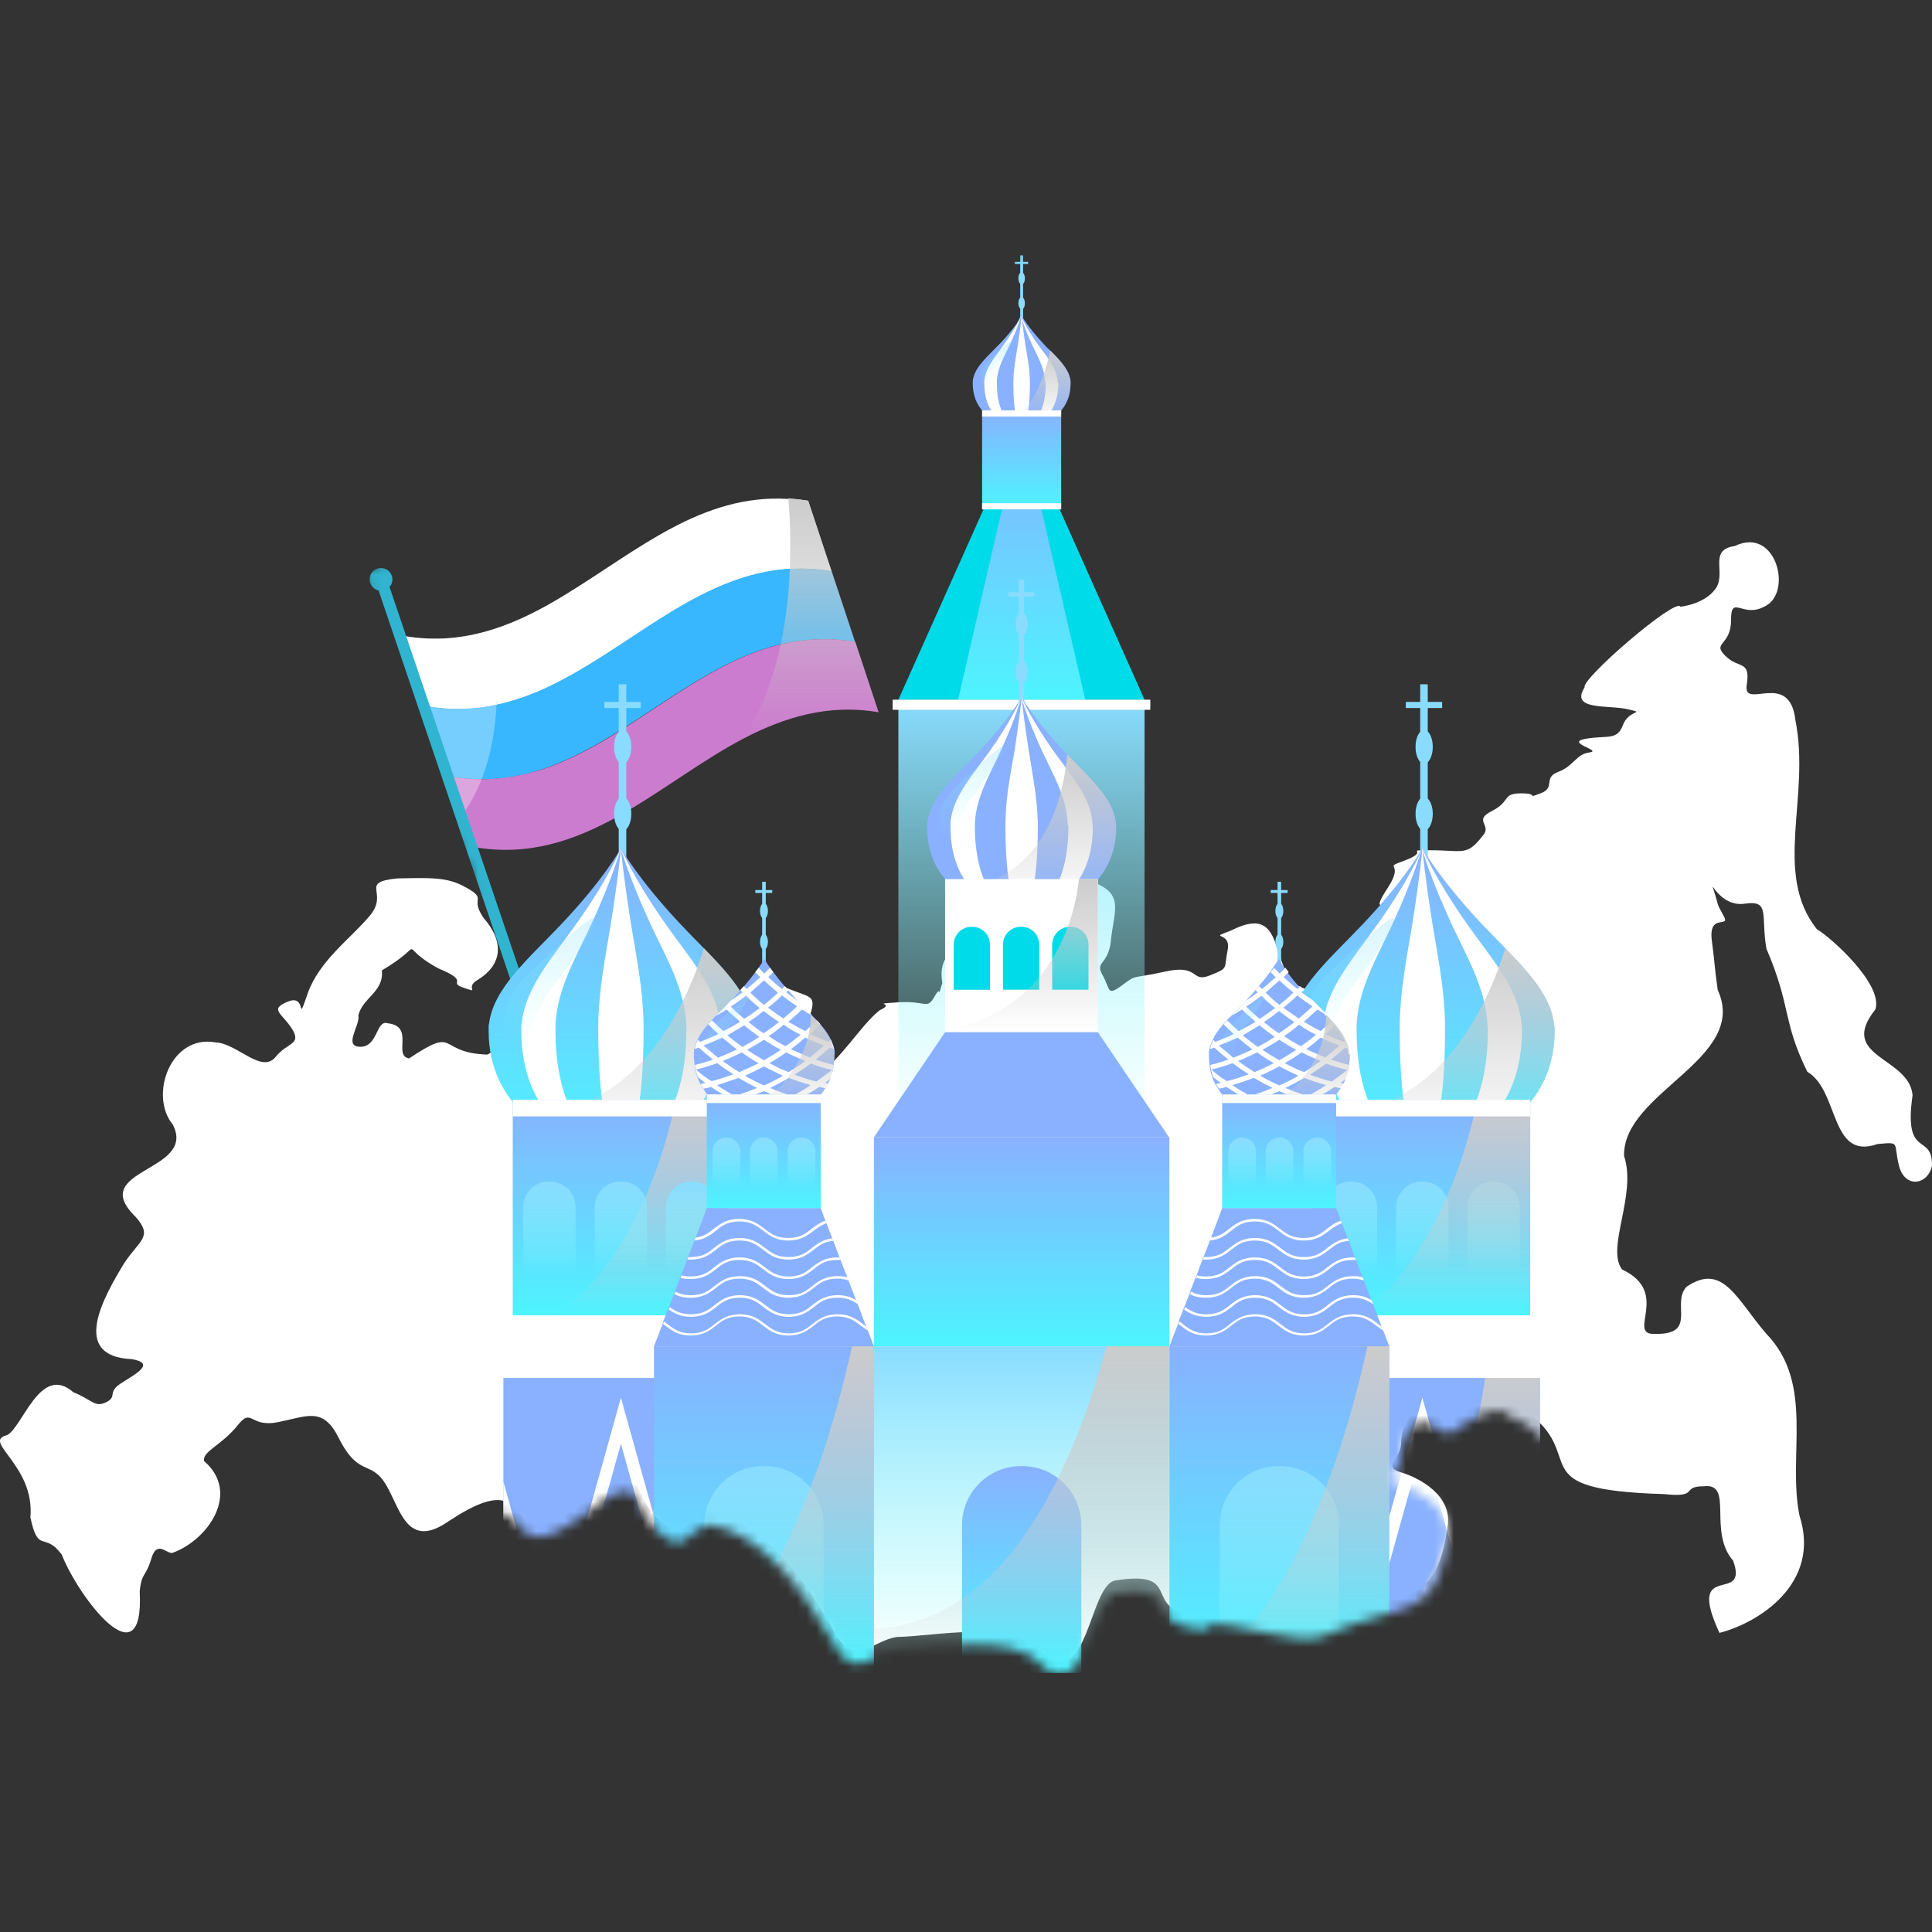 <svg viewBox="0 0 200 200" fill="none" xmlns="http://www.w3.org/2000/svg">
    <rect x="0" y="0" width="200" height="200" fill="#333333" stroke="none"/>
    <path d="M164.039 71.159C163.648 70.288 173.524 61.813 173.944 62.805C173.944 62.805 176.376 62.595 177.576 60.972C178.777 59.349 176.766 56.915 179.588 56.524C183.91 54.421 185.651 61.483 182.619 62.805C180.398 64.007 179.197 61.483 179.197 64.187C179.197 66.892 177.186 66.471 178.597 67.884C180.008 69.296 181.238 68.274 180.818 70.919C180.428 73.563 185.261 69.296 185.861 74.555C187.452 82.549 183.49 90.392 188.082 96.192C189.493 97.003 194.956 101.872 194.146 104.486C190.154 109.474 197.658 109.384 197.988 113.381C197.027 120.083 200.059 117.198 199.999 120.654C199.609 122.667 197.178 123.088 196.577 120.654C195.977 118.219 196.787 118.219 194.356 118.43C189.403 120.173 190.424 112.9 187.092 110.947C184.48 105.628 185.471 104.306 182.859 98.205C182.259 94.779 183.28 93.157 180.638 93.547C177.997 93.938 176.946 90.783 177.396 92.135C177.997 93.968 177.606 93.337 178.417 94.779C179.227 96.192 176.796 94.389 177.216 97.424C177.606 100.459 177.426 99.648 177.817 102.473C181.088 109.625 167.971 113.051 168.121 119.662C169.472 123.689 166.23 129.158 167.911 131.412C173.044 133.816 168.271 138.234 171.333 138.083C175.775 138.173 172.984 134.988 174.575 133.215C178.357 130.631 179.768 134.507 182.859 138.083C187.872 143.282 185.021 150.555 186.281 156.895C188.563 163.927 182.019 168.014 177.997 169.036C174.425 161.313 181.118 166.241 179.407 161.553C176.766 158.518 179.527 153.469 176.376 153.86C173.944 153.86 175.985 155.062 172.323 154.672C156.895 154.221 164.789 150.765 157.765 145.957C154.944 145.145 156.354 143.943 153.323 145.145C150.291 146.347 150.681 147.97 148.46 146.347C146.239 144.725 145.038 147.76 145.038 149.383C145.038 151.005 143.027 151.817 145.038 152.418C147.049 153.019 150.291 154.852 149.871 157.887C148.67 166.602 145.698 164.228 136.963 168.014C134.472 169.096 128.048 166.572 125.437 166.812C123.606 167.233 125.827 167.834 123.606 167.233C118.173 166.542 122.555 162.515 115.531 163.597C112.68 163.897 112.68 175.677 107.637 170.869C104.635 167.654 96.77 169.397 92.868 169.457C90.047 169.847 88.426 173.093 85.994 168.255C82.783 162.725 78.7 157.406 73.477 156.505C70.836 157.106 71.046 159.75 68.224 157.316C65.403 154.882 66.814 151.456 62.551 153.89C50.064 164.017 57.328 150.224 46.372 157.526C41.239 161.042 41.329 154.131 38.898 152.478C37.877 151.666 36.676 152.087 35.056 148.842C33.435 145.596 31.814 146.618 28.782 147.219C25.75 147.82 26.14 145.596 24.549 147.609C22.929 149.623 20.918 150.254 21.128 151.246C24.94 154.551 21.518 159.42 17.886 160.742C17.285 160.952 16.265 159.329 15.665 161.343C15.064 163.356 14.644 162.755 14.464 164.769C14.944 174.265 8.13 165.37 6.389 160.922C4.558 158.488 3.958 160.922 3.147 157.076C3.628 151.666 -1.925 149.232 0.716 148.571C2.337 147.79 4.168 141.118 7.59 144.124C9.601 144.935 9.811 145.746 11.012 145.145C12.213 144.544 11.012 144.124 12.633 143.132C14.254 142.11 16.055 141.118 13.653 140.698C7.2 140.427 10.742 134.267 12.843 130.781C14.464 128.347 15.875 128.046 14.044 125.973C8.911 120.984 20.437 121.345 17.886 116.416C15.394 113.381 17.676 107.04 22.328 107.912C24.579 108.002 27.161 111.308 28.602 109.324C29.802 107.912 31.243 108.122 30.223 106.499C29.202 104.877 27.791 104.486 29.832 103.675C31.844 102.863 30.643 106.319 31.844 102.863C33.044 99.437 36.286 97.184 38.297 94.779C40.309 92.345 37.097 91.354 41.119 90.933C45.411 90.843 46.732 90.813 49.013 92.345C50.034 93.157 48.803 93.157 50.034 94.99C52.315 97.604 51.925 99.918 49.434 101.451C48.023 102.262 49.824 102.863 48.023 102.262C46.222 101.661 48.833 101.661 45.381 100.249C40.699 97.694 44.631 97.424 39.528 100.459C39.768 102.683 37.517 103.284 37.097 105.117C37.307 106.139 35.476 108.363 37.307 108.363C39.138 108.363 38.928 105.538 40.128 105.928C42.98 106.229 40.639 109.294 42.35 109.565C47.513 106.139 45.111 108.964 50.424 109.174C52.435 108.363 50.034 105.928 52.856 105.718C55.677 105.508 55.887 106.109 56.488 107.341C57.088 108.543 56.097 110.166 58.319 110.376C60.54 110.586 64.772 111.398 66.603 111.999C68.434 112.6 67.414 114.613 69.245 114.132C71.076 113.622 67.834 109.775 71.256 111.187C74.678 112.6 74.498 113.832 75.699 113.021C76.899 112.209 74.498 115.455 76.899 111.007C79.331 106.56 79.541 104.726 80.531 103.524C81.552 102.322 79.121 101.301 81.552 102.322C83.983 103.344 84.584 102.923 83.773 105.357C82.963 107.792 84.794 104.546 82.963 107.792C79.751 111.999 82.032 113.381 79.331 116.687C78.13 118.099 78.13 116.086 76.509 118.52C74.888 120.954 74.288 120.533 75.308 121.946C76.329 123.358 77.74 123.959 79.15 122.967C81.072 121.585 83.713 116.747 83.593 114.553C83.803 113.261 82.783 113.051 84.403 111.458C87.045 109.775 88.996 106.229 91.067 104.576C92.898 103.765 89.867 103.975 92.898 103.765C95.93 103.554 95.93 104.576 96.74 103.164C97.551 101.751 96.951 103.765 97.551 101.751C96.77 97.394 101.633 97.514 104.215 95.29C106.226 93.878 103.194 92.045 106.646 91.053C110.068 90.031 110.488 89.641 112.319 91.053C116.732 92.315 115.261 94.118 114.961 97.725C114.571 99.948 113.34 99.558 114.15 100.97C114.961 102.382 114.541 103.194 116.162 101.992C117.782 100.79 116.972 101.391 120.604 100.579C124.236 99.768 123.246 101.781 125.257 100.97C127.268 100.159 126.667 100.369 127.088 98.326C127.478 96.312 124.866 97.304 127.478 96.312C133.631 93.187 131.02 101.18 135.162 102.382C137.804 102.983 138.404 103.194 139.815 101.361C141.136 98.506 146.119 101.24 145.488 97.124C145.098 95.11 143.477 95.501 143.477 94.299C143.477 93.097 141.856 94.689 143.687 91.865C145.518 89.04 142.877 90.031 145.518 89.04C148.16 88.018 145.128 88.018 148.16 88.018C151.341 88.018 151.852 88.649 153.413 86.606C154.613 85.403 152.392 84.983 154.433 83.961C156.444 82.939 155.454 82.128 157.465 82.128C159.476 82.128 157.855 82.729 159.476 82.128C161.097 81.527 159.686 80.505 161.307 79.904C162.928 79.303 163.138 78.071 164.549 77.891C165.96 77.71 161.907 76.869 164.159 76.478C166.38 76.088 167.401 76.689 168.001 75.066C168.601 73.443 170.432 73.864 168.601 73.443C166.68 72.932 162.448 73.623 164.039 71.159Z"
          fill="white"/>
    <mask id="mask0" mask-type="alpha" maskUnits="userSpaceOnUse" x="0" y="26" width="200" height="148">
        <path d="M173.944 64.157C173.524 63.166 163.648 71.64 164.039 72.512C162.628 74.345 125.642 64.759 123 64.158C118.858 62.956 113.809 25.464 106 26.006C102.968 26.216 68 43.006 38 59.006C38 67.006 46 84.74 49 91.006C50.297 97.74 40.309 93.698 38.297 96.132C36.286 98.536 33.044 100.79 31.844 104.216C30.643 107.672 31.844 104.216 29.832 105.027C27.791 105.838 29.202 106.229 30.223 107.852C31.243 109.475 29.802 109.264 28.602 110.677C27.161 112.66 24.579 109.354 22.328 109.264C17.676 108.393 15.394 114.734 17.886 117.769C20.437 122.697 8.911 122.337 14.044 127.325C15.875 129.399 14.464 129.699 12.843 132.133C10.742 135.619 7.2 141.78 13.653 142.05C16.055 142.471 14.254 143.463 12.633 144.484C11.012 145.476 12.213 145.897 11.012 146.498C9.811 147.099 9.601 146.287 7.59 145.476C4.168 142.471 2.337 149.142 0.716 149.924C-1.925 150.585 3.628 153.019 3.147 158.428C3.958 162.275 4.558 159.84 6.389 162.275C8.13 166.722 14.944 175.617 14.464 166.121C14.644 164.108 15.064 164.709 15.665 162.695C16.265 160.682 17.285 162.305 17.886 162.094C21.518 160.772 24.94 155.904 21.128 152.598C20.918 151.606 22.929 150.975 24.549 148.962C26.14 146.949 25.75 149.172 28.782 148.571C31.814 147.97 33.435 146.949 35.056 150.194C36.676 153.44 37.877 153.019 38.898 153.83C41.329 155.483 41.239 162.395 46.372 158.879C57.328 151.576 50.064 165.37 62.551 155.243C66.814 152.809 65.403 156.234 68.224 158.669C71.046 161.103 70.836 158.458 73.477 157.857C78.7 158.759 82.783 164.078 85.994 169.607C88.426 174.445 90.047 171.2 92.868 170.809C96.77 170.749 104.635 169.006 107.637 172.222C112.68 177.03 112.68 165.25 115.531 164.949C122.555 163.867 118.173 167.894 123.606 168.585C125.827 169.186 123.606 168.585 125.437 168.165C128.048 167.924 134.472 170.449 136.963 169.367C145.698 165.58 148.67 167.954 149.871 159.239C150.291 156.204 147.049 154.371 145.038 153.77C143.027 153.169 145.038 152.358 145.038 150.735C145.038 149.112 146.239 146.077 148.46 147.7C150.681 149.323 150.291 147.7 153.323 146.498C156.354 145.296 154.944 146.498 157.765 147.309C164.789 152.117 156.895 155.573 172.323 156.024C175.985 156.415 173.944 155.213 176.376 155.213C179.527 154.822 176.766 159.871 179.407 162.906C181.118 167.594 174.425 162.665 177.997 170.388C182.019 169.367 188.563 165.28 186.281 158.248C185.021 151.907 187.872 144.635 182.859 139.436C179.768 135.86 178.357 131.983 174.575 134.567C172.984 136.34 175.775 139.526 171.333 139.436C168.271 139.586 173.044 135.168 167.911 132.764C166.23 130.511 169.472 125.041 168.121 121.014C167.971 114.403 181.088 110.977 177.817 103.825C177.426 101 177.606 101.812 177.216 98.776C176.796 95.741 179.227 97.544 178.417 96.132C177.606 94.689 177.997 95.32 177.396 93.487C176.946 92.135 177.997 95.29 180.638 94.9C183.28 94.509 182.259 96.132 182.859 99.558C185.471 105.658 184.48 106.98 187.092 112.299C190.424 114.253 189.403 121.525 194.356 119.782C196.787 119.572 195.977 119.572 196.577 122.006C197.178 124.44 199.609 124.019 199.999 122.006C200.059 118.55 197.027 121.435 197.988 114.734C197.658 110.737 190.154 110.827 194.146 105.838C194.956 103.224 189.493 98.356 188.082 97.544C183.49 91.744 187.452 83.901 185.861 75.907C185.261 70.648 180.428 74.916 180.818 72.271C181.238 69.627 180.008 70.648 178.597 69.236C177.186 67.824 179.197 68.244 179.197 65.54C179.197 62.835 180.398 65.359 182.619 64.157C185.651 62.835 183.91 55.773 179.588 57.877C176.766 58.267 178.777 60.702 177.576 62.324C176.376 63.947 173.944 64.157 173.944 64.157Z"
              fill="#C4C4C4"/>
    </mask>
    <g mask="url(#mask0)">
        <path d="M83.66 51.838L86.078 59.138C84.59 58.878 83.139 58.803 81.763 58.915C72.982 59.436 66.248 66.067 58.658 70.164C56.351 71.43 53.933 72.436 51.365 72.995C49.133 73.479 46.789 73.553 44.259 73.144L41.841 65.843C45.152 66.402 48.129 66.067 50.956 65.173C53.672 64.316 56.239 62.975 58.695 61.448C65.95 57.015 72.684 51.093 81.576 51.651C82.283 51.651 82.99 51.726 83.66 51.838Z"
              fill="white"/>
        <path d="M86.079 59.134L88.497 66.434C85.744 65.987 83.214 66.136 80.796 66.695C71.792 68.856 64.723 76.864 55.942 79.695C54.008 80.328 51.961 80.7 49.803 80.663C48.799 80.663 47.757 80.589 46.678 80.402L44.26 73.102C46.79 73.549 49.134 73.437 51.366 72.953C53.933 72.431 56.352 71.388 58.658 70.122C66.248 66.025 72.983 59.395 81.763 58.873C83.177 58.836 84.591 58.873 86.079 59.134Z"
              fill="#38B7FF"/>
        <path d="M88.535 66.434L90.953 73.734C85.707 72.84 81.205 74.256 76.964 76.453C67.997 81.184 60.296 89.602 49.134 87.702L46.716 80.402C47.795 80.588 48.799 80.662 49.841 80.662C51.999 80.662 54.045 80.29 55.98 79.694C64.761 76.9 71.83 68.855 80.833 66.694C83.252 66.136 85.782 65.987 88.535 66.434Z"
              fill="#CC7CCE"/>
        <path d="M83.66 51.835L90.952 73.7C85.706 72.806 81.204 74.221 76.963 76.419C78.898 73.513 80.088 70.087 80.832 66.66C81.39 63.978 81.688 61.296 81.762 58.875C81.874 55.895 81.762 53.325 81.614 51.574C82.283 51.649 82.99 51.723 83.66 51.835Z"
              fill="url(#paint0_linear)"/>
        <path opacity="0.31"
              d="M50.992 65.169C51.29 67.181 51.55 69.974 51.402 72.992C51.253 75.524 50.843 78.206 49.839 80.702C49.355 81.931 48.76 83.086 47.979 84.166L41.877 65.84C45.188 66.399 48.165 66.026 50.992 65.169Z"
              fill="white"/>
        <path d="M40.083 60.051L38.955 60.434L55.452 109.112L56.579 108.729L40.083 60.051Z" fill="#31B4D0"/>
        <path d="M40.576 59.657C40.762 60.291 40.39 60.924 39.758 61.11C39.125 61.296 38.493 60.924 38.307 60.291C38.121 59.657 38.493 59.024 39.125 58.838C39.758 58.689 40.39 59.024 40.576 59.657Z"
              fill="#31B4D0"/>
        <path d="M118.485 72.434H92.999V117.728H118.485V72.434Z" fill="url(#paint1_linear)"/>
        <path d="M118.485 72.434L105.761 43.902L92.999 72.434H118.485Z" fill="#00DBE9"/>
        <path d="M112.347 72.434L105.761 43.902L99.176 72.434H112.347Z" fill="url(#paint2_linear)"/>
        <path d="M119.08 72.434H92.403V73.477H119.08V72.434Z" fill="white"/>
        <path d="M105.91 26.434H105.612V33.25H105.91V26.434Z" fill="#89DCFF"/>
        <path d="M106.43 27.104H105.054V27.327H106.43V27.104Z" fill="#89DCFF"/>
        <path d="M106.095 28.817C106.095 29.189 105.947 29.45 105.761 29.45C105.575 29.45 105.426 29.152 105.426 28.817C105.426 28.444 105.575 28.184 105.761 28.184C105.947 28.184 106.095 28.482 106.095 28.817Z"
              fill="#89DCFF"/>
        <path d="M106.095 31.388C106.095 31.76 105.947 32.021 105.761 32.021C105.575 32.021 105.426 31.723 105.426 31.388C105.426 31.015 105.575 30.754 105.761 30.754C105.947 30.754 106.095 31.052 106.095 31.388Z"
              fill="#89DCFF"/>
        <path d="M110.82 39.731C110.82 42.524 108.551 44.2 105.76 44.2C105.314 44.2 104.83 44.163 104.421 44.052C102.263 43.605 100.7 42.04 100.7 39.731C100.7 39.656 100.7 39.619 100.7 39.544C100.7 39.507 100.7 39.47 100.7 39.433C100.849 38.055 102.188 36.937 103.491 35.596C105.128 33.883 105.723 32.765 105.76 32.691C105.797 32.765 106.43 33.883 108.03 35.596C108.253 35.857 108.476 36.081 108.737 36.304C109.778 37.347 110.671 38.278 110.82 39.433C110.82 39.47 110.82 39.507 110.82 39.544C110.82 39.619 110.82 39.656 110.82 39.731Z"
              fill="#89B1FF"/>
        <path d="M109.556 39.731C109.556 42.524 107.844 44.2 105.724 44.2C103.603 44.2 101.892 42.524 101.892 39.731C101.892 39.656 101.892 39.619 101.892 39.544C101.892 39.507 101.892 39.47 101.892 39.433C102.003 38.055 103.045 36.937 103.975 35.596C105.203 33.883 105.649 32.765 105.687 32.691C105.724 32.765 106.17 33.883 107.398 35.596C108.365 36.937 109.37 38.055 109.482 39.433C109.482 39.47 109.482 39.507 109.482 39.544C109.556 39.619 109.556 39.656 109.556 39.731Z"
              fill="white"/>
        <path d="M108.253 39.731C108.253 42.524 107.137 44.2 105.723 44.2C104.347 44.2 103.193 42.524 103.193 39.731C103.193 39.656 103.193 39.619 103.193 39.544C103.193 39.507 103.193 39.47 103.193 39.433C103.268 38.055 103.937 36.937 104.57 35.596C105.389 33.883 105.686 32.765 105.686 32.691C105.686 32.765 106.021 33.883 106.802 35.596C107.435 36.937 108.105 38.055 108.179 39.433C108.179 39.47 108.179 39.507 108.179 39.544C108.253 39.619 108.253 39.656 108.253 39.731Z"
              fill="#89B1FF"/>
        <path d="M106.615 39.731C106.615 42.524 106.243 44.2 105.759 44.2C105.275 44.2 104.903 42.524 104.903 39.731C104.903 39.656 104.903 39.619 104.903 39.544C104.903 39.507 104.903 39.47 104.903 39.433C104.941 38.055 105.164 36.937 105.387 35.596C105.647 33.883 105.759 32.765 105.759 32.691C105.759 32.765 105.871 33.883 106.131 35.596C106.354 36.937 106.578 38.055 106.615 39.433C106.615 39.47 106.615 39.507 106.615 39.544C106.615 39.619 106.615 39.656 106.615 39.731Z"
              fill="white"/>
        <path d="M110.82 39.73C110.82 42.524 108.551 44.2 105.76 44.2C105.314 44.2 104.83 44.163 104.421 44.051C107.025 42.301 108.216 38.65 108.737 36.304C109.779 37.347 110.671 38.278 110.82 39.432C110.82 39.47 110.82 39.507 110.82 39.544C110.82 39.619 110.82 39.656 110.82 39.73Z"
              fill="url(#paint3_linear)"/>
        <path d="M109.852 42.486H101.667V52.729H109.852V42.486Z" fill="url(#paint4_linear)"/>
        <path d="M109.852 42.486H101.667V43.119H109.852V42.486Z" fill="white"/>
        <path d="M109.852 52.095H101.667V52.728H109.852V52.095Z" fill="white"/>
        <path d="M64.833 70.835H64.052V89.198H64.833V70.835Z" fill="#89DCFF"/>
        <path d="M66.322 72.661H62.565V73.294H66.322V72.661Z" fill="#89DCFF"/>
        <path d="M65.354 77.315C65.354 78.284 64.945 79.066 64.461 79.066C63.978 79.066 63.568 78.284 63.568 77.315C63.568 76.347 63.978 75.564 64.461 75.564C64.945 75.564 65.354 76.347 65.354 77.315Z"
              fill="#89DCFF"/>
        <path d="M65.354 84.243C65.354 85.212 64.945 85.994 64.461 85.994C63.978 85.994 63.568 85.212 63.568 84.243C63.568 83.275 63.978 82.493 64.461 82.493C64.945 82.493 65.354 83.275 65.354 84.243Z"
              fill="#89DCFF"/>
        <path d="M77.968 106.74C77.968 114.301 71.829 118.808 64.277 118.808C56.724 118.808 50.585 114.301 50.585 106.74C50.585 106.591 50.585 106.405 50.585 106.256C50.585 106.181 50.585 106.069 50.622 105.995C51.069 102.307 54.678 99.29 58.138 95.64C62.528 90.984 64.165 88.004 64.277 87.818C64.388 88.004 66.062 90.984 70.416 95.64C73.838 99.29 77.485 102.27 77.894 105.995C77.894 106.069 77.931 106.181 77.931 106.256C77.968 106.405 77.968 106.591 77.968 106.74Z"
              fill="url(#paint5_linear)"/>
        <path d="M74.582 106.74C74.582 114.301 69.968 118.808 64.276 118.808C58.583 118.808 53.97 114.301 53.97 106.74C53.97 106.591 53.97 106.405 53.97 106.256C53.97 106.181 53.97 106.069 54.007 105.995C54.342 102.307 57.058 99.29 59.662 95.64C62.974 90.984 64.201 88.004 64.276 87.818C64.35 88.004 65.615 90.984 68.889 95.64C71.456 99.29 74.21 102.27 74.544 105.995C74.544 106.069 74.544 106.181 74.582 106.256C74.582 106.405 74.582 106.591 74.582 106.74Z"
              fill="white"/>
        <path d="M71.049 106.74C71.049 114.301 67.998 118.808 64.277 118.808C60.52 118.808 57.506 114.301 57.506 106.74C57.506 106.591 57.506 106.405 57.506 106.256C57.506 106.181 57.506 106.069 57.506 105.995C57.729 102.307 59.515 99.29 61.226 95.64C63.384 90.984 64.203 88.004 64.277 87.818C64.314 88.004 65.17 90.984 67.328 95.64C69.04 99.29 70.826 102.27 71.049 105.995C71.049 106.069 71.049 106.181 71.049 106.256C71.049 106.405 71.049 106.591 71.049 106.74Z"
              fill="url(#paint6_linear)"/>
        <path d="M66.621 106.74C66.621 114.301 65.579 118.808 64.277 118.808C62.974 118.808 61.933 114.301 61.933 106.74C61.933 106.591 61.933 106.405 61.933 106.256C61.933 106.181 61.933 106.069 61.933 105.995C62.007 102.307 62.639 99.29 63.235 95.64C63.979 90.984 64.277 88.004 64.277 87.818C64.277 88.004 64.574 90.984 65.318 95.64C65.914 99.29 66.546 102.27 66.621 105.995C66.621 106.069 66.621 106.181 66.621 106.256C66.621 106.405 66.621 106.591 66.621 106.74Z"
              fill="white"/>
        <path opacity="0.31"
              d="M55.049 100.445C58.025 97.726 59.365 96.348 61.002 95.231C62.825 94.001 59.663 99.142 57.095 102.271C55.495 104.245 54.528 108.752 53.375 108.118C51.254 106.964 52.072 103.164 55.049 100.445Z"
              fill="url(#paint7_linear)"/>
        <path d="M77.969 106.739C77.969 114.301 71.83 118.808 64.277 118.808C60.259 118.808 56.65 117.541 54.157 115.232C54.38 115.232 54.604 115.232 54.827 115.232C66.063 115.083 70.974 104.169 72.872 98.172C75.402 100.78 77.597 103.201 77.932 106.032C77.932 106.106 77.969 106.218 77.969 106.292C77.969 106.404 77.969 106.553 77.969 106.739Z"
              fill="url(#paint8_linear)"/>
        <path d="M75.439 113.855H53.078V136.241H75.439V113.855Z" fill="url(#paint9_linear)"/>
        <path d="M75.439 113.855V136.241H57.469C66.51 129.983 69.486 116.351 69.97 113.855H75.439Z"
              fill="url(#paint10_linear)"/>
        <path d="M59.588 131.733H54.156V124.991C54.156 123.502 55.347 122.31 56.835 122.31H56.91C58.398 122.31 59.588 123.502 59.588 124.991V131.733Z"
              fill="url(#paint11_linear)"/>
        <path d="M66.991 131.734H61.559V124.992C61.559 123.502 62.749 122.31 64.237 122.31H64.312C65.8 122.31 66.991 123.502 66.991 124.992V131.734V131.734Z"
              fill="url(#paint12_linear)"/>
        <path d="M74.359 131.734H68.927V124.992C68.927 123.502 70.117 122.31 71.606 122.31H71.68C73.168 122.31 74.359 123.502 74.359 124.992V131.734V131.734Z"
              fill="url(#paint13_linear)"/>
        <path d="M75.439 113.855H53.078V115.568H75.439V113.855Z" fill="white"/>
        <path d="M76.443 136.947H52.11V173.078H76.443V136.947Z" fill="#89B1FF"/>
        <path d="M79.196 136.166H49.32V142.647H79.196V136.166Z" fill="white"/>
        <path d="M76.443 153.337L71.569 170.844L64.277 144.696L56.984 170.844L52.11 153.375V157.211L56.426 172.744L56.352 173.042H57.691L64.277 149.464L70.862 173.042H72.201L72.127 172.744L76.48 157.137V153.337H76.443Z"
              fill="white"/>
        <path d="M147.8 70.835H147.019V89.198H147.8V70.835Z" fill="#89DCFF"/>
        <path d="M149.289 72.661H145.531V73.294H149.289V72.661Z" fill="#89DCFF"/>
        <path d="M148.321 77.315C148.321 78.284 147.912 79.066 147.428 79.066C146.944 79.066 146.535 78.284 146.535 77.315C146.535 76.347 146.944 75.564 147.428 75.564C147.912 75.564 148.321 76.347 148.321 77.315Z"
              fill="#89DCFF"/>
        <path d="M148.321 84.243C148.321 85.212 147.912 85.994 147.428 85.994C146.944 85.994 146.535 85.212 146.535 84.243C146.535 83.275 146.944 82.493 147.428 82.493C147.912 82.53 148.321 83.275 148.321 84.243Z"
              fill="#89DCFF"/>
        <path d="M160.936 106.74C160.936 114.301 154.797 118.808 147.244 118.808C143.226 118.808 139.617 117.542 137.124 115.232C134.892 113.184 133.553 110.278 133.553 106.74C133.553 106.591 133.553 106.405 133.553 106.256C133.553 106.181 133.553 106.069 133.59 105.995C134.036 102.307 137.645 99.29 141.105 95.64C145.496 90.984 147.133 88.004 147.244 87.818C147.356 88.004 149.03 90.984 153.383 95.64C154.202 96.497 155.02 97.316 155.802 98.136C158.332 100.743 160.527 103.164 160.862 105.995C160.862 106.069 160.899 106.181 160.899 106.256C160.936 106.405 160.936 106.554 160.936 106.74Z"
              fill="url(#paint14_linear)"/>
        <path d="M157.549 106.74C157.549 114.301 152.936 118.808 147.243 118.808C141.551 118.808 136.938 114.301 136.938 106.74C136.938 106.591 136.938 106.405 136.938 106.256C136.938 106.181 136.938 106.069 136.975 105.995C137.31 102.307 140.026 99.29 142.63 95.64C145.941 90.984 147.169 88.004 147.243 87.818C147.318 88.004 148.583 90.984 151.857 95.64C154.424 99.29 157.177 102.27 157.512 105.995C157.512 106.069 157.512 106.181 157.549 106.256C157.549 106.405 157.549 106.591 157.549 106.74Z"
              fill="white"/>
        <path d="M154.017 106.74C154.017 114.301 150.966 118.808 147.245 118.808C143.525 118.808 140.437 114.301 140.437 106.74C140.437 106.591 140.437 106.405 140.437 106.256C140.437 106.181 140.437 106.069 140.437 105.995C140.66 102.307 142.446 99.29 144.157 95.64C146.315 90.984 147.134 88.004 147.208 87.818C147.245 88.004 148.101 90.984 150.259 95.64C151.97 99.29 153.756 102.27 153.979 105.995C153.979 106.069 153.979 106.181 153.979 106.256C154.017 106.405 154.017 106.591 154.017 106.74Z"
              fill="url(#paint15_linear)"/>
        <path d="M149.588 106.74C149.588 114.301 148.547 118.808 147.244 118.808C145.942 118.808 144.9 114.301 144.9 106.74C144.9 106.591 144.9 106.405 144.9 106.256C144.9 106.181 144.9 106.069 144.9 105.995C144.975 102.307 145.607 99.29 146.203 95.64C146.947 90.984 147.244 88.004 147.244 87.818C147.244 88.004 147.542 90.984 148.286 95.64C148.881 99.29 149.514 102.27 149.588 105.995C149.588 106.069 149.588 106.181 149.588 106.256C149.588 106.405 149.588 106.591 149.588 106.74Z"
              fill="white"/>
        <path opacity="0.31"
              d="M137.831 100.445C140.808 97.726 142.147 96.348 143.784 95.231C145.607 94.001 142.445 99.142 139.878 102.271C138.278 104.245 137.31 108.752 136.157 108.118C134.036 106.964 134.855 103.164 137.831 100.445Z"
              fill="url(#paint16_linear)"/>
        <path d="M160.937 106.739C160.937 114.301 154.798 118.808 147.245 118.808C143.227 118.808 139.618 117.541 137.125 115.232C137.348 115.232 137.571 115.232 137.795 115.232C149.031 115.083 153.942 104.169 155.839 98.172C158.369 100.78 160.565 103.201 160.899 106.032C160.899 106.106 160.937 106.218 160.937 106.292C160.937 106.404 160.937 106.553 160.937 106.739Z"
              fill="url(#paint17_linear)"/>
        <path d="M158.406 113.855H136.046V136.241H158.406V113.855Z" fill="url(#paint18_linear)"/>
        <path d="M142.556 131.733H137.124V124.991C137.124 123.501 138.315 122.309 139.803 122.309H139.877C141.365 122.309 142.556 123.501 142.556 124.991V131.733V131.733Z"
              fill="url(#paint19_linear)"/>
        <path d="M149.96 131.733H144.528V124.991C144.528 123.501 145.719 122.31 147.207 122.31H147.282C148.77 122.31 149.96 123.501 149.96 124.991V131.733V131.733Z"
              fill="url(#paint20_linear)"/>
        <path d="M157.328 131.733H151.896V124.991C151.896 123.501 153.086 122.31 154.574 122.31H154.649C156.137 122.31 157.328 123.501 157.328 124.991V131.733V131.733Z"
              fill="url(#paint21_linear)"/>
        <path d="M158.406 113.855V136.241H140.436C149.476 129.983 152.453 116.351 152.937 113.855H158.406Z"
              fill="url(#paint22_linear)"/>
        <path d="M158.406 113.855H136.046V115.568H158.406V113.855Z" fill="white"/>
        <path d="M159.411 136.947H135.078V173.077H159.411V136.947Z" fill="#89B1FF"/>
        <path d="M159.41 141.94V173.042H141.067C151.411 164.14 154.015 140.674 154.015 140.674C154.015 140.674 156.731 141.27 159.41 141.94Z"
              fill="url(#paint23_linear)"/>
        <path d="M162.166 136.166H132.29V142.647H162.166V136.166Z" fill="white"/>
        <path d="M159.411 153.337L154.537 170.844L147.244 144.696L139.952 170.844L135.078 153.375V157.211L139.431 172.744L139.357 173.042H140.696L147.282 149.464L153.867 173.042H155.206L155.132 172.744L159.485 157.137V153.337H159.411Z"
              fill="white"/>
        <path d="M76.442 141.939V173.041H58.1C68.443 164.139 71.047 140.673 71.047 140.673C71.047 140.673 73.763 141.306 76.442 141.939Z"
              fill="url(#paint24_linear)"/>
        <path d="M106.022 59.996H105.464V73.107H106.022V59.996Z" fill="#89DCFF"/>
        <path d="M107.064 61.3H104.385V61.747H107.064V61.3Z" fill="#89DCFF"/>
        <path d="M106.393 64.614C106.393 65.284 106.095 65.843 105.76 65.843C105.426 65.843 105.128 65.284 105.128 64.614C105.128 63.944 105.426 63.385 105.76 63.385C106.095 63.385 106.393 63.944 106.393 64.614Z"
              fill="#89DCFF"/>
        <path d="M106.393 69.568C106.393 70.239 106.095 70.797 105.76 70.797C105.426 70.797 105.128 70.239 105.128 69.568C105.128 68.898 105.426 68.339 105.76 68.339C106.095 68.339 106.393 68.898 106.393 69.568Z"
              fill="#89DCFF"/>
        <path d="M115.546 85.66C115.546 91.061 111.155 94.301 105.761 94.301C103.156 94.301 100.775 93.556 98.989 92.141C97.129 90.651 95.976 88.453 95.976 85.66C95.976 85.548 95.976 85.436 95.976 85.324C95.976 85.25 95.976 85.213 96.013 85.138C96.31 82.493 98.915 80.37 101.37 77.763C104.496 74.448 105.686 72.287 105.761 72.176C105.835 72.287 107.026 74.448 110.151 77.763C110.263 77.875 110.374 77.987 110.486 78.098C112.83 80.557 115.211 82.605 115.509 85.138C115.509 85.213 115.509 85.25 115.546 85.324C115.509 85.436 115.546 85.548 115.546 85.66Z"
              fill="#89B1FF"/>
        <path d="M113.128 85.66C113.128 91.061 109.817 94.301 105.761 94.301C101.706 94.301 98.394 91.061 98.394 85.66C98.394 85.548 98.394 85.436 98.394 85.324C98.394 85.25 98.394 85.175 98.394 85.138C98.618 82.493 100.59 80.37 102.45 77.763C104.794 74.448 105.687 72.287 105.761 72.176C105.798 72.325 106.729 74.448 109.073 77.763C110.933 80.37 112.868 82.493 113.091 85.138C113.091 85.213 113.091 85.287 113.091 85.324C113.128 85.436 113.128 85.548 113.128 85.66Z"
              fill="white"/>
        <path d="M110.597 85.66C110.597 91.061 108.439 94.301 105.761 94.301C103.082 94.301 100.924 91.061 100.924 85.66C100.924 85.548 100.924 85.436 100.924 85.324C100.924 85.25 100.924 85.175 100.924 85.138C101.073 82.493 102.375 80.37 103.565 77.763C105.128 74.448 105.686 72.287 105.723 72.176C105.761 72.325 106.356 74.448 107.881 77.763C109.109 80.37 110.374 82.493 110.523 85.138C110.523 85.213 110.523 85.287 110.523 85.324C110.597 85.436 110.597 85.548 110.597 85.66Z"
              fill="#89B1FF"/>
        <path d="M107.435 85.66C107.435 91.061 106.691 94.301 105.761 94.301C104.831 94.301 104.087 91.061 104.087 85.66C104.087 85.548 104.087 85.436 104.087 85.324C104.087 85.25 104.087 85.175 104.087 85.138C104.124 82.493 104.571 80.37 105.017 77.763C105.538 74.448 105.761 72.287 105.761 72.176C105.761 72.325 105.984 74.448 106.505 77.763C106.915 80.37 107.361 82.493 107.435 85.138C107.435 85.213 107.435 85.287 107.435 85.324C107.435 85.436 107.435 85.548 107.435 85.66Z"
              fill="white"/>
        <path d="M115.546 85.659C115.546 91.06 111.155 94.301 105.761 94.301C103.156 94.301 100.775 93.556 98.989 92.141C107.807 91.135 110.002 83.276 110.486 78.098C112.83 80.556 115.211 82.605 115.509 85.138C115.509 85.213 115.509 85.25 115.546 85.324C115.509 85.436 115.546 85.548 115.546 85.659Z"
              fill="url(#paint25_linear)"/>
        <path d="M113.648 91.022H97.836V106.852H113.648V91.022Z" fill="white"/>
        <path d="M102.487 102.458H98.73V97.802C98.73 96.759 99.548 95.939 100.59 95.939H100.627C101.669 95.939 102.487 96.759 102.487 97.802V102.458Z"
              fill="#00DBE9"/>
        <path d="M107.585 102.456H103.827V97.8C103.827 96.757 104.646 95.938 105.687 95.938H105.725C106.766 95.938 107.585 96.757 107.585 97.8V102.456Z"
              fill="#00DBE9"/>
        <path d="M112.681 102.456H108.923V97.8C108.923 96.757 109.741 95.938 110.783 95.938H110.82C111.862 95.938 112.681 96.757 112.681 97.8V102.456Z"
              fill="#00DBE9"/>
        <path d="M113.648 91.022H97.836V92.251H113.648V91.022Z" fill="white"/>
        <path d="M121.016 117.728H90.47L97.836 106.852H113.649L118.82 114.488L121.016 117.728Z" fill="#89B1FF"/>
        <path d="M121.053 117.729H90.47V139.371H121.053V117.729Z" fill="url(#paint26_linear)"/>
        <path d="M132.624 91.282H132.252V99.811H132.624V91.282Z" fill="#89DCFF"/>
        <path d="M133.294 92.139H131.545V92.437H133.294V92.139Z" fill="#89DCFF"/>
        <path d="M132.847 94.3C132.847 94.747 132.661 95.119 132.438 95.119C132.214 95.119 132.028 94.747 132.028 94.3C132.028 93.853 132.214 93.481 132.438 93.481C132.661 93.481 132.847 93.853 132.847 94.3Z"
              fill="#89DCFF"/>
        <path d="M132.438 98.321C132.664 98.321 132.847 97.954 132.847 97.501C132.847 97.049 132.664 96.682 132.438 96.682C132.212 96.682 132.028 97.049 132.028 97.501C132.028 97.954 132.212 98.321 132.438 98.321Z"
              fill="#89DCFF"/>
        <path d="M139.729 109.273C139.729 109.608 139.692 109.944 139.655 110.242C139.618 110.689 139.506 111.098 139.357 111.508C139.283 111.731 139.171 111.992 139.059 112.216C138.985 112.402 138.873 112.551 138.762 112.7C138.464 113.184 138.055 113.594 137.646 114.004C137.46 114.153 137.274 114.302 137.088 114.413C136.418 114.898 135.599 115.233 134.744 115.456C134.334 115.568 133.925 115.642 133.479 115.68C133.144 115.717 132.809 115.717 132.437 115.717C132.102 115.717 131.73 115.717 131.395 115.68C130.986 115.642 130.539 115.568 130.167 115.456C129.758 115.345 129.312 115.196 128.94 115.047C128.53 114.86 128.158 114.674 127.823 114.451C127.637 114.302 127.414 114.19 127.228 114.041C126.782 113.668 126.41 113.221 126.112 112.737C126 112.588 125.926 112.402 125.814 112.253C125.703 112.029 125.591 111.806 125.517 111.582C125.368 111.173 125.256 110.763 125.219 110.316C125.182 110.018 125.145 109.683 125.145 109.348C125.145 109.273 125.145 109.161 125.145 109.087C125.145 109.05 125.145 108.975 125.145 108.938C125.145 108.826 125.182 108.752 125.182 108.64C125.256 108.305 125.368 108.007 125.517 107.671C125.777 107.113 126.149 106.591 126.596 106.07C126.707 105.921 126.819 105.809 126.968 105.66C127.116 105.474 127.265 105.325 127.451 105.176C127.935 104.654 128.456 104.17 128.977 103.611C129.014 103.574 129.088 103.5 129.126 103.425C129.423 103.09 129.684 102.829 129.944 102.531C130.056 102.382 130.204 102.27 130.279 102.122C130.763 101.563 131.172 101.041 131.469 100.632C131.581 100.483 131.693 100.334 131.767 100.185C132.176 99.626 132.362 99.291 132.362 99.253C132.4 99.291 132.548 99.626 132.958 100.185C133.032 100.334 133.144 100.483 133.255 100.632C133.553 101.041 133.962 101.563 134.446 102.122C134.558 102.27 134.669 102.382 134.781 102.531C135.041 102.829 135.302 103.127 135.599 103.425C135.637 103.5 135.711 103.537 135.748 103.611C136.232 104.133 136.715 104.617 137.162 105.064C137.199 105.101 137.236 105.139 137.274 105.176C137.422 105.325 137.608 105.511 137.72 105.66C137.832 105.809 137.98 105.921 138.092 106.07C138.539 106.591 138.911 107.113 139.171 107.671C139.32 108.007 139.431 108.305 139.506 108.64C139.543 108.752 139.543 108.826 139.543 108.938C139.543 108.975 139.543 109.05 139.543 109.087C139.729 109.124 139.729 109.199 139.729 109.273Z"
              fill="#89B1FF"/>
        <path d="M139.654 110.242C139.022 110.093 138.389 109.87 137.794 109.683C138.315 109.274 138.799 108.864 139.245 108.454C139.394 108.491 139.543 108.566 139.692 108.603C139.617 108.268 139.506 107.97 139.357 107.635C139.282 107.709 139.208 107.784 139.134 107.858C138.464 107.597 137.831 107.337 137.236 107.039C137.608 106.703 137.943 106.368 138.278 106.033C138.166 105.884 138.055 105.772 137.906 105.623C137.534 105.996 137.124 106.368 136.715 106.741C136.12 106.443 135.525 106.107 134.967 105.772C135.45 105.363 135.934 104.916 136.38 104.506C136.715 104.729 137.087 104.953 137.459 105.139C136.976 104.618 136.455 104.133 135.934 103.575C135.525 103.314 135.115 103.016 134.743 102.718L134.967 102.494C134.855 102.345 134.743 102.234 134.594 102.085C134.52 102.196 134.408 102.271 134.297 102.383C133.776 101.973 133.329 101.563 132.883 101.154C133.069 100.967 133.255 100.781 133.404 100.632C133.292 100.483 133.181 100.334 133.069 100.185C132.883 100.371 132.66 100.595 132.474 100.781C132.288 100.595 132.064 100.371 131.878 100.185C131.804 100.334 131.692 100.446 131.544 100.632C131.73 100.818 131.878 101.005 132.064 101.154C131.618 101.563 131.134 101.973 130.651 102.383L130.353 102.085C130.241 102.196 130.13 102.345 129.981 102.494L130.204 102.718C129.832 103.016 129.423 103.277 129.014 103.575C128.493 104.133 127.972 104.655 127.488 105.139C127.86 104.953 128.195 104.729 128.567 104.506C129.014 104.953 129.497 105.363 129.981 105.772C129.423 106.107 128.828 106.443 128.232 106.741C127.823 106.368 127.414 105.996 127.042 105.623C126.93 105.772 126.781 105.884 126.67 106.033C127.005 106.368 127.339 106.703 127.711 107.039C127.116 107.337 126.446 107.597 125.814 107.858C125.74 107.784 125.665 107.709 125.591 107.635C125.442 107.97 125.33 108.268 125.256 108.603C125.405 108.566 125.554 108.491 125.702 108.454C126.149 108.864 126.632 109.274 127.153 109.683C126.558 109.907 125.926 110.093 125.293 110.242C125.33 110.689 125.442 111.099 125.591 111.508C125.851 111.695 126.112 111.918 126.372 112.104C126.223 112.142 126.037 112.179 125.888 112.216C125.963 112.402 126.074 112.551 126.186 112.7C126.446 112.663 126.707 112.589 126.967 112.514C127.563 112.924 128.158 113.296 128.79 113.632C128.307 113.743 127.823 113.855 127.339 113.967C127.525 114.116 127.711 114.265 127.897 114.414C128.456 114.302 128.976 114.19 129.497 114.041C130.204 114.414 130.948 114.749 131.73 115.047C131.246 115.196 130.762 115.345 130.279 115.457C130.688 115.569 131.097 115.643 131.506 115.68C131.841 115.569 132.176 115.457 132.548 115.345C132.883 115.457 133.218 115.569 133.59 115.68C134.036 115.643 134.446 115.569 134.855 115.457C134.334 115.345 133.85 115.196 133.404 115.047C134.185 114.749 134.929 114.414 135.636 114.041C136.157 114.19 136.678 114.302 137.236 114.414C137.422 114.265 137.645 114.153 137.794 113.967C137.31 113.855 136.79 113.781 136.343 113.632C136.976 113.259 137.608 112.887 138.166 112.514C138.427 112.589 138.687 112.626 138.948 112.7C139.059 112.551 139.134 112.365 139.245 112.216C139.096 112.179 138.91 112.142 138.762 112.104C139.022 111.918 139.282 111.695 139.543 111.508C139.468 111.099 139.58 110.689 139.654 110.242ZM136.715 107.411C137.31 107.709 137.98 107.97 138.65 108.231C138.203 108.64 137.683 109.05 137.199 109.46C136.529 109.199 135.859 108.901 135.227 108.603C135.748 108.231 136.232 107.821 136.715 107.411ZM134.185 108.678C133.627 109.05 133.032 109.423 132.437 109.758C131.841 109.423 131.246 109.05 130.688 108.678C131.283 108.342 131.878 108.007 132.437 107.635C132.995 108.007 133.553 108.342 134.185 108.678ZM130.837 105.81C131.395 105.437 131.916 105.065 132.399 104.655C132.92 105.065 133.441 105.437 133.999 105.81C133.478 106.219 132.957 106.592 132.399 106.964C131.878 106.629 131.358 106.219 130.837 105.81ZM131.878 110.056C131.246 110.391 130.576 110.689 129.869 110.987C129.274 110.615 128.716 110.242 128.158 109.832C128.828 109.572 129.497 109.274 130.13 108.938C130.688 109.348 131.246 109.721 131.878 110.056ZM132.437 110.391C133.069 110.726 133.739 111.061 134.408 111.359C133.776 111.732 133.143 112.067 132.437 112.365C131.767 112.067 131.097 111.732 130.465 111.359C131.134 111.061 131.804 110.726 132.437 110.391ZM132.995 110.056C133.59 109.721 134.185 109.348 134.743 108.938C135.376 109.274 136.008 109.534 136.715 109.832C136.157 110.242 135.599 110.615 135.004 110.987C134.297 110.726 133.627 110.391 132.995 110.056ZM136.232 107.113C135.748 107.523 135.227 107.933 134.669 108.305C134.036 107.97 133.478 107.635 132.92 107.262C133.478 106.89 133.999 106.48 134.483 106.07C135.041 106.48 135.599 106.815 136.232 107.113ZM134.297 103.053C134.781 103.426 135.301 103.798 135.859 104.171C135.413 104.618 134.929 105.027 134.446 105.437C133.888 105.065 133.367 104.692 132.846 104.32C133.367 103.91 133.85 103.5 134.297 103.053ZM132.437 101.489C132.883 101.898 133.367 102.345 133.888 102.755C133.441 103.202 132.957 103.612 132.437 104.022C131.916 103.612 131.469 103.202 131.023 102.755C131.506 102.308 131.99 101.898 132.437 101.489ZM129.014 104.208C129.572 103.835 130.093 103.463 130.576 103.09C131.023 103.537 131.506 103.947 131.99 104.357C131.469 104.729 130.948 105.139 130.39 105.474C129.907 105.065 129.423 104.618 129.014 104.208ZM130.39 106.145C130.874 106.554 131.395 106.927 131.953 107.337C131.395 107.709 130.8 108.044 130.204 108.38C129.646 107.97 129.162 107.597 128.642 107.188C129.237 106.815 129.832 106.48 130.39 106.145ZM126.186 108.231C126.856 107.97 127.488 107.709 128.121 107.411C128.604 107.821 129.125 108.231 129.646 108.64C129.014 108.938 128.344 109.236 127.674 109.497C127.153 109.05 126.67 108.64 126.186 108.231ZM125.405 110.726C126.149 110.54 126.893 110.317 127.6 110.056C128.121 110.466 128.679 110.838 129.274 111.21C128.567 111.471 127.786 111.732 127.005 111.918C126.409 111.546 125.888 111.173 125.405 110.726ZM127.563 112.328C128.344 112.104 129.088 111.844 129.795 111.583C130.427 111.955 131.06 112.291 131.73 112.626C130.986 112.924 130.241 113.222 129.423 113.445C128.79 113.11 128.158 112.738 127.563 112.328ZM132.437 114.786C131.655 114.488 130.874 114.19 130.13 113.818C130.911 113.557 131.692 113.259 132.437 112.961C133.181 113.296 133.925 113.557 134.743 113.818C133.999 114.153 133.218 114.488 132.437 114.786ZM135.376 113.445C134.557 113.222 133.813 112.924 133.069 112.626C133.739 112.291 134.408 111.955 135.004 111.583C135.711 111.844 136.455 112.104 137.273 112.328C136.678 112.738 136.045 113.11 135.376 113.445ZM137.869 111.955C137.087 111.769 136.306 111.508 135.599 111.248C136.194 110.875 136.752 110.503 137.273 110.093C137.98 110.354 138.687 110.577 139.468 110.764C138.948 111.173 138.427 111.546 137.869 111.955Z"
              fill="white"/>
        <path d="M139.73 109.272C139.73 109.607 139.693 109.942 139.656 110.24C139.618 110.687 139.507 111.097 139.358 111.506C139.284 111.73 139.172 111.991 139.06 112.214C138.986 112.4 138.874 112.549 138.763 112.698C138.465 113.183 138.056 113.592 137.647 114.002C137.461 114.151 137.274 114.3 137.088 114.412C136.419 114.896 135.6 115.231 134.745 115.455C134.335 115.566 133.926 115.641 133.48 115.678C133.145 115.715 132.81 115.715 132.438 115.715C132.103 115.715 131.731 115.715 131.396 115.678C130.987 115.641 130.54 115.566 130.168 115.455C129.759 115.343 129.312 115.194 128.94 115.045C131.247 114.449 133.517 113.369 134.856 111.618C137.051 108.713 137.2 106.627 137.312 105.062C137.349 105.1 137.386 105.137 137.423 105.174C137.572 105.323 137.758 105.509 137.87 105.658C137.981 105.807 138.13 105.919 138.242 106.068C138.688 106.59 139.06 107.111 139.321 107.67C139.47 108.005 139.581 108.303 139.656 108.638C139.693 108.75 139.693 108.825 139.693 108.936C139.693 108.974 139.693 109.048 139.693 109.085C139.73 109.123 139.73 109.197 139.73 109.272Z"
              fill="url(#paint27_linear)"/>
        <path d="M138.316 113.295H126.521V125.103H138.316V113.295Z" fill="url(#paint28_linear)"/>
        <path d="M138.316 113.295H126.521V114.189H138.316V113.295Z" fill="white"/>
        <path d="M143.822 139.37H121.052L121.945 137.06L122.019 136.762L122.503 135.533L122.614 135.272L123.135 133.931L123.21 133.671L123.768 132.255L123.879 131.995L124.475 130.393L124.586 130.132L125.256 128.419L125.368 128.121L126.521 125.066H138.315L138.799 126.37L138.91 126.631L139.506 128.195L139.617 128.456L140.25 130.132L140.361 130.43L141.068 132.218L141.18 132.553L141.961 134.565L142.147 135.012L143.003 137.284L143.189 137.731L143.822 139.37Z"
              fill="#89B1FF"/>
        <path d="M138.91 126.63C138.352 126.816 137.98 127.114 137.571 127.412C136.938 127.897 136.269 128.418 134.967 128.418C133.664 128.418 132.995 127.897 132.362 127.412C131.73 126.928 131.134 126.444 129.907 126.444C128.679 126.444 128.083 126.891 127.451 127.412C126.893 127.859 126.298 128.306 125.256 128.418L125.367 128.12C126.223 128.008 126.744 127.599 127.265 127.189C127.897 126.705 128.567 126.183 129.869 126.183C131.172 126.183 131.841 126.705 132.474 127.189C133.106 127.673 133.702 128.157 134.929 128.157C136.157 128.157 136.752 127.71 137.385 127.189C137.794 126.891 138.203 126.556 138.799 126.369L138.91 126.63Z"
              fill="white"/>
        <path d="M139.617 128.455C138.65 128.53 138.129 128.939 137.571 129.386C136.938 129.871 136.269 130.392 134.966 130.392C133.664 130.392 132.995 129.871 132.362 129.386C131.73 128.902 131.134 128.418 129.907 128.418C128.679 128.418 128.083 128.865 127.451 129.386C126.818 129.871 126.149 130.392 124.847 130.392C124.735 130.392 124.623 130.392 124.512 130.392L124.623 130.131C124.698 130.131 124.772 130.131 124.847 130.131C126.074 130.131 126.67 129.684 127.302 129.163C127.935 128.679 128.604 128.157 129.907 128.157C131.209 128.157 131.878 128.679 132.511 129.163C133.143 129.647 133.739 130.131 134.966 130.131C136.194 130.131 136.79 129.684 137.422 129.163C137.98 128.753 138.538 128.306 139.506 128.194L139.617 128.455Z"
              fill="white"/>
        <path d="M140.361 130.43C140.25 130.43 140.138 130.43 140.026 130.43C138.799 130.43 138.203 130.877 137.571 131.398C136.938 131.882 136.269 132.404 134.966 132.404C133.664 132.404 132.994 131.882 132.362 131.398C131.729 130.914 131.134 130.43 129.906 130.43C128.679 130.43 128.083 130.877 127.451 131.398C126.818 131.882 126.149 132.404 124.846 132.404C124.437 132.404 124.102 132.367 123.805 132.292L123.916 132.031C124.177 132.106 124.474 132.143 124.846 132.143C126.074 132.143 126.67 131.696 127.302 131.175C127.935 130.69 128.604 130.169 129.906 130.169C131.209 130.169 131.878 130.69 132.511 131.175C133.143 131.659 133.739 132.143 134.966 132.143C136.194 132.143 136.789 131.696 137.422 131.175C138.054 130.69 138.724 130.169 140.026 130.169C140.101 130.169 140.175 130.169 140.25 130.169L140.361 130.43Z"
              fill="white"/>
        <path d="M141.181 132.553C140.846 132.441 140.512 132.367 140.028 132.367C138.8 132.367 138.205 132.814 137.572 133.335C136.94 133.819 136.27 134.341 134.968 134.341C133.666 134.341 132.996 133.819 132.364 133.335C131.731 132.851 131.136 132.367 129.908 132.367C128.68 132.367 128.085 132.814 127.452 133.335C126.82 133.819 126.15 134.341 124.848 134.341C124.104 134.341 123.583 134.192 123.174 133.968L123.285 133.708C123.695 133.931 124.178 134.08 124.885 134.08C126.113 134.08 126.708 133.633 127.341 133.112C127.973 132.627 128.643 132.106 129.945 132.106C131.247 132.106 131.917 132.627 132.55 133.112C133.182 133.596 133.777 134.08 135.005 134.08C136.233 134.08 136.828 133.633 137.461 133.112C138.093 132.627 138.763 132.106 140.065 132.106C140.474 132.106 140.772 132.143 141.07 132.218L141.181 132.553Z"
              fill="white"/>
        <path d="M142.148 135.011C141.627 134.638 141.032 134.34 140.065 134.34C138.837 134.34 138.242 134.787 137.609 135.309C136.977 135.793 136.307 136.314 135.005 136.314C133.703 136.314 133.033 135.793 132.4 135.309C131.768 134.825 131.173 134.34 129.945 134.34C128.717 134.34 128.122 134.787 127.489 135.309C126.857 135.793 126.187 136.314 124.885 136.314C123.769 136.314 123.136 135.942 122.578 135.57L122.69 135.309C123.248 135.719 123.843 136.054 124.885 136.054C126.113 136.054 126.708 135.607 127.34 135.085C127.973 134.601 128.643 134.08 129.945 134.08C131.247 134.08 131.917 134.601 132.549 135.085C133.182 135.57 133.777 136.054 135.005 136.054C136.233 136.054 136.828 135.607 137.46 135.085C138.093 134.601 138.763 134.08 140.065 134.08C140.921 134.08 141.516 134.303 141.999 134.601L142.148 135.011Z"
              fill="white"/>
        <path d="M143.19 137.731C142.929 137.582 142.706 137.396 142.483 137.247C141.85 136.762 141.255 136.278 140.027 136.278C138.799 136.278 138.204 136.725 137.572 137.247C136.939 137.731 136.269 138.252 134.967 138.252C133.665 138.252 132.995 137.731 132.363 137.247C131.73 136.762 131.135 136.278 129.907 136.278C128.679 136.278 128.084 136.725 127.452 137.247C126.819 137.731 126.149 138.252 124.847 138.252C123.545 138.252 122.875 137.731 122.243 137.247C122.168 137.172 122.057 137.098 121.982 137.06L122.094 136.8C122.206 136.874 122.317 136.949 122.429 137.06C123.061 137.545 123.657 138.029 124.884 138.029C126.112 138.029 126.708 137.582 127.34 137.06C127.973 136.576 128.642 136.055 129.944 136.055C131.247 136.055 131.916 136.576 132.549 137.06C133.181 137.545 133.777 138.029 135.004 138.029C136.232 138.029 136.827 137.582 137.46 137.06C138.092 136.576 138.762 136.055 140.064 136.055C141.367 136.055 142.036 136.576 142.669 137.06C142.78 137.135 142.892 137.247 143.004 137.321L143.19 137.731Z"
              fill="white"/>
        <path d="M143.822 139.37H121.052V173.191H143.822V139.37Z" fill="url(#paint29_linear)"/>
        <path d="M138.577 173.19H126.262V157.881C126.262 154.528 128.978 151.772 132.363 151.772H132.512C135.861 151.772 138.614 154.491 138.614 157.881V173.19H138.577Z"
              fill="url(#paint30_linear)"/>
        <path d="M143.823 139.37V173.191H124.104C134.856 166.263 139.916 146.931 141.553 139.37H143.823Z"
              fill="url(#paint31_linear)"/>
        <path d="M79.272 91.282H78.899V99.811H79.272V91.282Z" fill="#89DCFF"/>
        <path d="M79.941 92.139H78.192V92.437H79.941V92.139Z" fill="#89DCFF"/>
        <path d="M79.495 94.3C79.495 94.747 79.309 95.119 79.086 95.119C78.863 95.119 78.677 94.747 78.677 94.3C78.677 93.853 78.863 93.481 79.086 93.481C79.309 93.481 79.495 93.853 79.495 94.3Z"
              fill="#89DCFF"/>
        <path d="M79.495 97.501C79.495 97.948 79.309 98.321 79.086 98.321C78.863 98.321 78.677 97.948 78.677 97.501C78.677 97.054 78.863 96.682 79.086 96.682C79.309 96.682 79.495 97.054 79.495 97.501Z"
              fill="#89DCFF"/>
        <path d="M86.379 109.273C86.379 109.608 86.341 109.906 86.304 110.241C86.267 110.688 86.155 111.098 86.006 111.508C85.932 111.731 85.82 111.992 85.709 112.215C85.634 112.401 85.523 112.55 85.411 112.699C85.114 113.184 84.704 113.631 84.295 114.003C84.109 114.152 83.923 114.301 83.737 114.45C83.067 114.934 82.249 115.27 81.393 115.493C80.984 115.605 80.574 115.679 80.128 115.717C79.793 115.754 79.458 115.754 79.086 115.754C78.751 115.754 78.379 115.754 78.044 115.717C77.598 115.679 77.189 115.605 76.817 115.493C75.961 115.27 75.142 114.934 74.473 114.45C74.287 114.301 74.063 114.189 73.915 114.003C73.468 113.631 73.096 113.184 72.798 112.699C72.687 112.55 72.612 112.364 72.501 112.215C72.389 111.992 72.278 111.768 72.203 111.545C72.054 111.135 71.943 110.725 71.906 110.278C71.868 109.98 71.831 109.645 71.831 109.31C71.831 109.235 71.831 109.124 71.831 109.049C71.831 109.012 71.831 108.937 71.831 108.9C71.831 108.788 71.868 108.714 71.868 108.602C71.943 108.267 72.054 107.969 72.203 107.634C72.464 107.075 72.836 106.554 73.282 106.032C73.394 105.883 73.505 105.771 73.654 105.622C73.803 105.473 73.952 105.287 74.138 105.138C74.621 104.617 75.142 104.095 75.663 103.574C75.7 103.536 75.775 103.462 75.812 103.425C76.11 103.089 76.37 102.829 76.631 102.531C76.742 102.382 76.854 102.27 77.003 102.121C77.486 101.562 77.896 101.041 78.193 100.631C78.305 100.482 78.416 100.333 78.528 100.184C78.937 99.625 79.123 99.29 79.123 99.253C79.161 99.29 79.309 99.625 79.719 100.184C79.793 100.333 79.905 100.482 80.053 100.631C80.351 101.041 80.76 101.562 81.244 102.121C81.356 102.27 81.467 102.382 81.616 102.531C81.877 102.829 82.137 103.127 82.435 103.425C82.472 103.499 82.546 103.536 82.584 103.611C83.104 104.17 83.625 104.654 84.109 105.175C84.258 105.324 84.444 105.511 84.593 105.66C84.704 105.809 84.853 105.92 84.965 106.069C85.411 106.591 85.783 107.112 86.044 107.671C86.192 108.006 86.304 108.304 86.379 108.639C86.416 108.751 86.416 108.826 86.416 108.937C86.416 108.975 86.416 109.049 86.416 109.086C86.379 109.124 86.379 109.198 86.379 109.273Z"
              fill="#89B1FF"/>
        <path d="M86.303 110.242C85.67 110.093 85.038 109.87 84.443 109.683C84.963 109.274 85.447 108.864 85.894 108.454C86.042 108.491 86.191 108.566 86.34 108.603C86.266 108.268 86.154 107.97 86.005 107.635C85.931 107.709 85.856 107.784 85.782 107.858C85.112 107.597 84.48 107.337 83.885 107.039C84.257 106.703 84.591 106.368 84.926 106.033C84.815 105.884 84.703 105.772 84.554 105.623C84.182 105.996 83.773 106.368 83.364 106.741C82.768 106.443 82.173 106.107 81.615 105.772C82.099 105.363 82.582 104.916 83.029 104.506C83.364 104.729 83.736 104.953 84.108 105.139C83.624 104.618 83.103 104.133 82.582 103.575C82.173 103.314 81.764 103.016 81.392 102.718L81.615 102.494C81.503 102.345 81.392 102.234 81.243 102.085C81.168 102.196 81.057 102.271 80.945 102.383C80.424 101.973 79.978 101.563 79.531 101.154C79.718 100.967 79.903 100.781 80.052 100.632C79.941 100.483 79.829 100.334 79.718 100.185C79.531 100.371 79.308 100.595 79.122 100.781C78.936 100.595 78.713 100.371 78.527 100.185C78.453 100.334 78.341 100.446 78.192 100.632C78.378 100.818 78.527 101.005 78.713 101.154C78.266 101.563 77.783 101.973 77.299 102.383L77.001 102.085C76.89 102.196 76.778 102.345 76.629 102.494L76.853 102.718C76.481 103.016 76.071 103.277 75.662 103.575C75.141 104.133 74.62 104.655 74.137 105.139C74.509 104.953 74.844 104.729 75.216 104.506C75.662 104.953 76.146 105.363 76.629 105.772C76.071 106.107 75.476 106.443 74.881 106.741C74.472 106.368 74.062 105.996 73.69 105.623C73.579 105.772 73.43 105.884 73.318 106.033C73.653 106.368 73.988 106.703 74.36 107.039C73.765 107.337 73.095 107.597 72.462 107.858C72.388 107.784 72.314 107.709 72.239 107.635C72.09 107.97 71.979 108.268 71.904 108.603C72.053 108.566 72.202 108.491 72.351 108.454C72.797 108.864 73.281 109.274 73.802 109.683C73.207 109.907 72.574 110.093 71.942 110.242C71.979 110.689 72.09 111.099 72.239 111.508C72.5 111.695 72.76 111.918 73.02 112.104C72.872 112.142 72.686 112.179 72.537 112.216C72.611 112.402 72.723 112.551 72.834 112.7C73.095 112.663 73.355 112.589 73.616 112.514C74.211 112.924 74.806 113.296 75.439 113.632C74.955 113.743 74.472 113.855 73.988 113.967C74.174 114.116 74.36 114.265 74.546 114.414C75.104 114.302 75.625 114.19 76.146 114.041C76.853 114.414 77.597 114.749 78.378 115.047C77.894 115.196 77.411 115.345 76.927 115.457C77.336 115.569 77.746 115.643 78.155 115.68C78.49 115.569 78.825 115.457 79.197 115.345C79.531 115.457 79.866 115.569 80.238 115.68C80.685 115.643 81.094 115.569 81.503 115.457C80.983 115.345 80.499 115.196 80.052 115.047C80.834 114.749 81.578 114.414 82.285 114.041C82.805 114.19 83.326 114.302 83.885 114.414C84.07 114.265 84.294 114.153 84.443 113.967C83.959 113.855 83.438 113.781 82.992 113.632C83.624 113.259 84.257 112.887 84.815 112.514C85.075 112.589 85.335 112.626 85.596 112.7C85.708 112.551 85.782 112.365 85.894 112.216C85.745 112.179 85.559 112.142 85.41 112.104C85.67 111.918 85.931 111.695 86.191 111.508C86.117 111.099 86.228 110.689 86.303 110.242ZM83.364 107.411C83.959 107.709 84.629 107.97 85.298 108.231C84.852 108.64 84.331 109.05 83.847 109.46C83.178 109.199 82.508 108.901 81.875 108.603C82.396 108.231 82.88 107.821 83.364 107.411ZM80.834 108.678C80.276 109.05 79.68 109.423 79.085 109.758C78.49 109.423 77.894 109.05 77.336 108.678C77.932 108.342 78.527 108.007 79.085 107.635C79.643 108.007 80.201 108.342 80.834 108.678ZM77.485 105.81C78.043 105.437 78.564 105.065 79.048 104.655C79.569 105.065 80.09 105.437 80.648 105.81C80.127 106.219 79.606 106.592 79.048 106.964C78.527 106.629 78.006 106.219 77.485 105.81ZM78.527 110.056C77.894 110.391 77.225 110.689 76.518 110.987C75.922 110.615 75.364 110.242 74.806 109.832C75.476 109.572 76.146 109.274 76.778 108.938C77.336 109.348 77.894 109.721 78.527 110.056ZM79.085 110.391C79.718 110.726 80.387 111.061 81.057 111.359C80.424 111.732 79.792 112.067 79.085 112.365C78.415 112.067 77.746 111.732 77.113 111.359C77.783 111.061 78.453 110.726 79.085 110.391ZM79.643 110.056C80.238 109.721 80.834 109.348 81.392 108.938C82.024 109.274 82.657 109.534 83.364 109.832C82.805 110.242 82.248 110.615 81.652 110.987C80.945 110.726 80.276 110.391 79.643 110.056ZM82.88 107.113C82.396 107.523 81.875 107.933 81.317 108.305C80.685 107.97 80.127 107.635 79.569 107.262C80.127 106.89 80.648 106.48 81.131 106.07C81.689 106.48 82.248 106.815 82.88 107.113ZM80.945 103.053C81.429 103.426 81.95 103.798 82.508 104.171C82.061 104.618 81.578 105.027 81.094 105.437C80.536 105.065 80.015 104.692 79.494 104.32C80.015 103.91 80.499 103.5 80.945 103.053ZM79.085 101.489C79.531 101.898 80.015 102.345 80.536 102.755C80.09 103.202 79.606 103.612 79.085 104.022C78.564 103.612 78.118 103.202 77.671 102.755C78.155 102.308 78.638 101.898 79.085 101.489ZM75.662 104.208C76.22 103.835 76.741 103.463 77.225 103.09C77.671 103.537 78.155 103.947 78.638 104.357C78.118 104.729 77.597 105.139 77.039 105.474C76.555 105.065 76.071 104.618 75.662 104.208ZM77.039 106.145C77.522 106.554 78.043 106.927 78.601 107.337C78.043 107.709 77.448 108.044 76.853 108.38C76.295 107.97 75.811 107.597 75.29 107.188C75.885 106.815 76.481 106.48 77.039 106.145ZM72.834 108.231C73.504 107.97 74.137 107.709 74.769 107.411C75.253 107.821 75.774 108.231 76.295 108.64C75.662 108.938 74.992 109.236 74.323 109.497C73.802 109.05 73.318 108.64 72.834 108.231ZM72.053 110.726C72.797 110.54 73.541 110.317 74.248 110.056C74.769 110.466 75.327 110.838 75.922 111.21C75.216 111.471 74.434 111.732 73.653 111.918C73.058 111.546 72.537 111.173 72.053 110.726ZM74.211 112.328C74.992 112.104 75.737 111.844 76.443 111.583C77.076 111.955 77.708 112.291 78.378 112.626C77.634 112.924 76.853 113.222 76.071 113.445C75.439 113.11 74.806 112.738 74.211 112.328ZM79.085 114.786C78.304 114.488 77.522 114.19 76.778 113.818C77.56 113.557 78.341 113.259 79.085 112.961C79.829 113.296 80.573 113.557 81.392 113.818C80.648 114.153 79.866 114.488 79.085 114.786ZM82.024 113.445C81.206 113.222 80.462 112.924 79.718 112.626C80.387 112.291 81.057 111.955 81.652 111.583C82.359 111.844 83.103 112.104 83.922 112.328C83.326 112.738 82.694 113.11 82.024 113.445ZM84.517 111.955C83.736 111.769 82.954 111.508 82.248 111.248C82.843 110.875 83.401 110.503 83.922 110.093C84.629 110.354 85.335 110.577 86.117 110.764C85.596 111.173 85.075 111.546 84.517 111.955Z"
              fill="white"/>
        <path d="M86.376 109.272C86.376 109.608 86.339 109.943 86.302 110.241C86.265 110.688 86.153 111.098 86.004 111.507C85.93 111.731 85.818 111.992 85.707 112.215C85.632 112.401 85.521 112.55 85.409 112.699C85.112 113.184 84.702 113.593 84.293 114.003C84.107 114.152 83.921 114.301 83.735 114.413C83.065 114.897 82.247 115.232 81.391 115.456C80.982 115.567 80.573 115.642 80.126 115.679C79.791 115.716 79.456 115.716 79.084 115.716C78.749 115.716 78.377 115.716 78.043 115.679C77.633 115.642 77.187 115.567 76.815 115.456C76.405 115.344 75.959 115.195 75.587 115.046C77.894 114.45 80.163 113.37 81.503 111.619C83.698 108.714 83.847 106.628 83.958 105.063C83.995 105.101 84.033 105.138 84.07 105.175C84.219 105.324 84.405 105.51 84.516 105.659C84.628 105.808 84.777 105.92 84.888 106.069C85.335 106.591 85.707 107.112 85.967 107.671C86.116 108.006 86.228 108.304 86.302 108.639C86.339 108.751 86.339 108.826 86.339 108.937C86.339 108.975 86.339 109.049 86.339 109.086C86.376 109.124 86.376 109.198 86.376 109.272Z"
              fill="url(#paint32_linear)"/>
        <path opacity="0.31"
              d="M74.397 105.696C75.81 104.392 76.443 103.759 77.224 103.2C78.08 102.604 76.592 105.063 75.364 106.553C74.582 107.484 74.136 109.644 73.578 109.346C72.611 108.825 72.983 107 74.397 105.696Z"
              fill="url(#paint33_linear)"/>
        <path d="M84.964 113.294H73.17V125.102H84.964V113.294Z" fill="url(#paint34_linear)"/>
        <path d="M76.629 122.72H73.765V119.181C73.765 118.399 74.397 117.766 75.178 117.766H75.216C75.997 117.766 76.629 118.399 76.629 119.181V122.72V122.72Z"
              fill="url(#paint35_linear)"/>
        <path d="M80.499 122.721H77.634V119.182C77.634 118.4 78.266 117.767 79.048 117.767H79.085C79.866 117.767 80.499 118.4 80.499 119.182V122.721Z"
              fill="url(#paint36_linear)"/>
        <path d="M84.406 122.721H81.541V119.182C81.541 118.4 82.174 117.767 82.955 117.767H82.992C83.773 117.767 84.406 118.4 84.406 119.182V122.721V122.721Z"
              fill="url(#paint37_linear)"/>
        <path d="M84.964 113.294H73.17V114.188H84.964V113.294Z" fill="white"/>
        <path d="M90.47 139.369H67.7L68.593 137.06L68.668 136.762L69.151 135.533L69.263 135.272L69.784 133.931L69.858 133.67L70.416 132.255L70.528 131.994L71.123 130.392L71.235 130.132L71.904 128.418L72.016 128.12L73.169 125.066H84.964L85.447 126.37L85.559 126.63L86.154 128.195L86.266 128.455L86.898 130.132L87.01 130.43L87.717 132.218L87.829 132.553L88.61 134.564L88.796 135.011L89.651 137.283L89.838 137.73L90.47 139.369Z"
              fill="#89B1FF"/>
        <path d="M85.561 126.63C85.003 126.816 84.631 127.114 84.221 127.412C83.589 127.896 82.919 128.418 81.617 128.418C80.315 128.418 79.645 127.896 79.013 127.412C78.38 126.928 77.785 126.443 76.557 126.443C75.329 126.443 74.734 126.89 74.101 127.412C73.543 127.859 72.948 128.306 71.906 128.418L72.018 128.12C72.874 128.008 73.394 127.598 73.915 127.188C74.548 126.704 75.218 126.183 76.52 126.183C77.822 126.183 78.492 126.704 79.124 127.188C79.757 127.673 80.352 128.157 81.58 128.157C82.808 128.157 83.403 127.71 84.035 127.188C84.445 126.89 84.854 126.555 85.449 126.369L85.561 126.63Z"
              fill="white"/>
        <path d="M86.268 128.455C85.3 128.529 84.779 128.939 84.221 129.386C83.589 129.87 82.919 130.392 81.617 130.392C80.315 130.392 79.645 129.87 79.013 129.386C78.38 128.902 77.785 128.417 76.557 128.417C75.329 128.417 74.734 128.864 74.101 129.386C73.469 129.87 72.799 130.392 71.497 130.392C71.385 130.392 71.274 130.392 71.162 130.392L71.274 130.131C71.348 130.131 71.422 130.131 71.497 130.131C72.725 130.131 73.32 129.684 73.953 129.162C74.585 128.678 75.255 128.157 76.557 128.157C77.859 128.157 78.529 128.678 79.161 129.162C79.794 129.647 80.389 130.131 81.617 130.131C82.845 130.131 83.44 129.684 84.073 129.162C84.63 128.753 85.189 128.306 86.156 128.194L86.268 128.455Z"
              fill="white"/>
        <path d="M87.011 130.429C86.899 130.429 86.787 130.429 86.676 130.429C85.448 130.429 84.853 130.876 84.22 131.398C83.588 131.882 82.918 132.403 81.616 132.403C80.314 132.403 79.644 131.882 79.011 131.398C78.379 130.913 77.784 130.429 76.556 130.429C75.328 130.429 74.733 130.876 74.1 131.398C73.468 131.882 72.798 132.403 71.496 132.403C71.087 132.403 70.752 132.366 70.454 132.292L70.566 132.031C70.826 132.105 71.124 132.143 71.496 132.143C72.724 132.143 73.319 131.696 73.951 131.174C74.584 130.69 75.254 130.168 76.556 130.168C77.858 130.168 78.528 130.69 79.16 131.174C79.793 131.658 80.388 132.143 81.616 132.143C82.844 132.143 83.439 131.696 84.071 131.174C84.704 130.69 85.374 130.168 86.676 130.168C86.75 130.168 86.825 130.168 86.899 130.168L87.011 130.429Z"
              fill="white"/>
        <path d="M87.83 132.552C87.495 132.441 87.16 132.366 86.676 132.366C85.449 132.366 84.853 132.813 84.221 133.335C83.588 133.819 82.919 134.34 81.617 134.34C80.314 134.34 79.645 133.819 79.012 133.335C78.38 132.85 77.784 132.366 76.556 132.366C75.329 132.366 74.733 132.813 74.101 133.335C73.468 133.819 72.799 134.34 71.496 134.34C70.752 134.34 70.231 134.191 69.822 133.968L69.934 133.707C70.343 133.931 70.827 134.08 71.534 134.08C72.761 134.08 73.357 133.633 73.989 133.111C74.622 132.627 75.291 132.105 76.594 132.105C77.896 132.105 78.566 132.627 79.198 133.111C79.831 133.595 80.426 134.08 81.654 134.08C82.881 134.08 83.477 133.633 84.109 133.111C84.742 132.627 85.411 132.105 86.714 132.105C87.123 132.105 87.421 132.143 87.718 132.217L87.83 132.552Z"
              fill="white"/>
        <path d="M88.798 135.01C88.277 134.638 87.681 134.34 86.714 134.34C85.486 134.34 84.891 134.787 84.259 135.308C83.626 135.793 82.956 136.314 81.654 136.314C80.352 136.314 79.682 135.793 79.05 135.308C78.417 134.824 77.822 134.34 76.594 134.34C75.367 134.34 74.771 134.787 74.139 135.308C73.506 135.793 72.837 136.314 71.534 136.314C70.418 136.314 69.786 135.942 69.228 135.569L69.339 135.308C69.897 135.718 70.493 136.053 71.534 136.053C72.762 136.053 73.357 135.606 73.99 135.085C74.622 134.601 75.292 134.079 76.594 134.079C77.896 134.079 78.566 134.601 79.199 135.085C79.831 135.569 80.426 136.053 81.654 136.053C82.882 136.053 83.477 135.606 84.11 135.085C84.742 134.601 85.412 134.079 86.714 134.079C87.57 134.079 88.165 134.303 88.649 134.601L88.798 135.01Z"
              fill="white"/>
        <path d="M89.839 137.73C89.579 137.581 89.355 137.395 89.132 137.246C88.5 136.762 87.904 136.278 86.677 136.278C85.449 136.278 84.853 136.725 84.221 137.246C83.588 137.73 82.919 138.252 81.617 138.252C80.314 138.252 79.645 137.73 79.012 137.246C78.38 136.762 77.784 136.278 76.557 136.278C75.329 136.278 74.734 136.725 74.101 137.246C73.469 137.73 72.799 138.252 71.497 138.252C70.195 138.252 69.525 137.73 68.892 137.246C68.818 137.172 68.706 137.097 68.632 137.06L68.743 136.799C68.855 136.874 68.967 136.948 69.078 137.06C69.711 137.544 70.306 138.028 71.534 138.028C72.762 138.028 73.357 137.581 73.989 137.06C74.622 136.576 75.292 136.054 76.594 136.054C77.896 136.054 78.566 136.576 79.198 137.06C79.831 137.544 80.426 138.028 81.654 138.028C82.882 138.028 83.477 137.581 84.109 137.06C84.742 136.576 85.412 136.054 86.714 136.054C88.016 136.054 88.686 136.576 89.318 137.06C89.43 137.134 89.541 137.246 89.653 137.321L89.839 137.73Z"
              fill="white"/>
        <path d="M90.47 139.37H67.7V173.191H90.47V139.37Z" fill="url(#paint38_linear)"/>
        <path d="M85.224 173.189H72.909V157.88C72.909 154.528 75.625 151.771 79.011 151.771H79.16C82.508 151.771 85.261 154.491 85.261 157.88V173.189H85.224Z"
              fill="url(#paint39_linear)"/>
        <path d="M90.469 139.37V173.191H70.75C81.502 166.263 86.562 146.931 88.199 139.37H90.469Z"
              fill="url(#paint40_linear)"/>
        <path d="M121.053 139.37H90.47V173.191H121.053V139.37Z" fill="url(#paint41_linear)"/>
        <path d="M111.9 173.19H99.585V157.881C99.585 154.528 102.301 151.772 105.687 151.772H105.836C109.184 151.772 111.937 154.491 111.937 157.881V173.19H111.9Z"
              fill="url(#paint42_linear)"/>
        <path d="M130.02 122.72H127.155V119.181C127.155 118.399 127.788 117.766 128.569 117.766H128.606C129.388 117.766 130.02 118.399 130.02 119.181V122.72V122.72Z"
              fill="url(#paint43_linear)"/>
        <path d="M133.889 122.721H131.024V119.182C131.024 118.4 131.657 117.767 132.438 117.767H132.475C133.257 117.767 133.889 118.4 133.889 119.182V122.721V122.721Z"
              fill="url(#paint44_linear)"/>
        <path d="M137.795 122.721H134.931V119.182C134.931 118.4 135.563 117.767 136.344 117.767H136.382C137.163 117.767 137.795 118.4 137.795 119.182V122.721V122.721Z"
              fill="url(#paint45_linear)"/>
        <path d="M121.016 139.37V173.191H90.433V168.647C103.455 167.939 110.598 153.822 114.542 139.37H121.016Z"
              fill="url(#paint46_linear)"/>
        <path d="M113.649 91.021V106.851H97.837V106.591C110.896 104.393 111.677 91.021 111.677 91.021H113.649V91.021Z"
              fill="url(#paint47_linear)"/>
        <path opacity="0.31"
              d="M99.177 81.224C101.297 79.287 102.227 78.318 103.418 77.499C104.72 76.605 102.451 80.293 100.628 82.527C99.474 83.906 98.805 87.146 97.986 86.699C96.461 85.88 97.019 83.161 99.177 81.224Z"
              fill="url(#paint48_linear)"/>
        <path opacity="0.31"
              d="M102.377 37.309C103.493 36.304 103.977 35.782 104.572 35.373C105.242 34.925 104.088 36.825 103.121 37.98C102.526 38.688 102.191 40.364 101.744 40.14C100.963 39.73 101.261 38.315 102.377 37.309Z"
              fill="url(#paint49_linear)"/>
        <path opacity="0.31"
              d="M127.788 105.696C129.202 104.393 129.834 103.759 130.616 103.201C131.471 102.605 129.983 105.063 128.755 106.553C127.974 107.484 127.528 109.645 126.969 109.347C125.965 108.825 126.337 107 127.788 105.696Z"
              fill="url(#paint50_linear)"/>
    </g>
    <defs>
        <linearGradient id="paint0_linear" x1="83.958" y1="51.574" x2="83.958" y2="76.419"
                        gradientUnits="userSpaceOnUse">
            <stop stop-color="#CCCCCC"/>
            <stop offset="1" stop-color="#CCCCCC" stop-opacity="0"/>
        </linearGradient>
        <linearGradient id="paint1_linear" x1="105.742" y1="72.434" x2="105.742" y2="117.728"
                        gradientUnits="userSpaceOnUse">
            <stop stop-color="#89DCFF"/>
            <stop offset="1" stop-color="#89FFF8" stop-opacity="0"/>
        </linearGradient>
        <linearGradient id="paint2_linear" x1="105.761" y1="43.902" x2="105.761" y2="72.434"
                        gradientUnits="userSpaceOnUse">
            <stop stop-color="#89B1FF"/>
            <stop offset="1" stop-color="#4DF4FF"/>
        </linearGradient>
        <linearGradient id="paint3_linear" x1="107.621" y1="36.304" x2="107.621" y2="44.2"
                        gradientUnits="userSpaceOnUse">
            <stop stop-color="#CCCCCC"/>
            <stop offset="1" stop-color="#CCCCCC" stop-opacity="0"/>
        </linearGradient>
        <linearGradient id="paint4_linear" x1="105.76" y1="42.486" x2="105.76" y2="52.729"
                        gradientUnits="userSpaceOnUse">
            <stop stop-color="#89B1FF"/>
            <stop offset="1" stop-color="#4DF4FF"/>
        </linearGradient>
        <linearGradient id="paint5_linear" x1="64.277" y1="87.818" x2="64.277" y2="118.808"
                        gradientUnits="userSpaceOnUse">
            <stop stop-color="#89B1FF"/>
            <stop offset="1" stop-color="#4DF4FF"/>
        </linearGradient>
        <linearGradient id="paint6_linear" x1="64.277" y1="87.818" x2="64.277" y2="118.808"
                        gradientUnits="userSpaceOnUse">
            <stop stop-color="#89B1FF"/>
            <stop offset="1" stop-color="#4DF4FF"/>
        </linearGradient>
        <linearGradient id="paint7_linear" x1="56.865" y1="95.044" x2="56.865" y2="108.179"
                        gradientUnits="userSpaceOnUse">
            <stop stop-color="#89DCFF"/>
            <stop offset="1" stop-color="#89FFF8" stop-opacity="0"/>
        </linearGradient>
        <linearGradient id="paint8_linear" x1="66.063" y1="98.172" x2="66.063" y2="118.808"
                        gradientUnits="userSpaceOnUse">
            <stop stop-color="#CCCCCC"/>
            <stop offset="1" stop-color="#CCCCCC" stop-opacity="0"/>
        </linearGradient>
        <linearGradient id="paint9_linear" x1="64.258" y1="113.855" x2="64.258" y2="136.241"
                        gradientUnits="userSpaceOnUse">
            <stop stop-color="#89B1FF"/>
            <stop offset="1" stop-color="#4DF4FF"/>
        </linearGradient>
        <linearGradient id="paint10_linear" x1="66.454" y1="113.855" x2="66.454" y2="136.241"
                        gradientUnits="userSpaceOnUse">
            <stop stop-color="#CCCCCC"/>
            <stop offset="1" stop-color="#CCCCCC" stop-opacity="0"/>
        </linearGradient>
        <linearGradient id="paint11_linear" x1="56.872" y1="122.31" x2="56.872" y2="131.733"
                        gradientUnits="userSpaceOnUse">
            <stop stop-color="#89DCFF"/>
            <stop offset="1" stop-color="#89FFF8" stop-opacity="0"/>
        </linearGradient>
        <linearGradient id="paint12_linear" x1="64.275" y1="122.31" x2="64.275" y2="131.734"
                        gradientUnits="userSpaceOnUse">
            <stop stop-color="#89DCFF"/>
            <stop offset="1" stop-color="#89FFF8" stop-opacity="0"/>
        </linearGradient>
        <linearGradient id="paint13_linear" x1="71.643" y1="122.31" x2="71.643" y2="131.734"
                        gradientUnits="userSpaceOnUse">
            <stop stop-color="#89DCFF"/>
            <stop offset="1" stop-color="#89FFF8" stop-opacity="0"/>
        </linearGradient>
        <linearGradient id="paint14_linear" x1="147.244" y1="87.818" x2="147.244" y2="118.808"
                        gradientUnits="userSpaceOnUse">
            <stop stop-color="#89B1FF"/>
            <stop offset="1" stop-color="#4DF4FF"/>
        </linearGradient>
        <linearGradient id="paint15_linear" x1="147.227" y1="87.818" x2="147.227" y2="118.808"
                        gradientUnits="userSpaceOnUse">
            <stop stop-color="#89B1FF"/>
            <stop offset="1" stop-color="#4DF4FF"/>
        </linearGradient>
        <linearGradient id="paint16_linear" x1="139.647" y1="95.044" x2="139.647" y2="108.179"
                        gradientUnits="userSpaceOnUse">
            <stop stop-color="#89DCFF"/>
            <stop offset="1" stop-color="#89FFF8" stop-opacity="0"/>
        </linearGradient>
        <linearGradient id="paint17_linear" x1="149.031" y1="98.172" x2="149.031" y2="118.808"
                        gradientUnits="userSpaceOnUse">
            <stop stop-color="#CCCCCC"/>
            <stop offset="1" stop-color="#CCCCCC" stop-opacity="0"/>
        </linearGradient>
        <linearGradient id="paint18_linear" x1="147.226" y1="113.855" x2="147.226" y2="136.241"
                        gradientUnits="userSpaceOnUse">
            <stop stop-color="#89B1FF"/>
            <stop offset="1" stop-color="#4DF4FF"/>
        </linearGradient>
        <linearGradient id="paint19_linear" x1="139.84" y1="122.309" x2="139.84" y2="131.733"
                        gradientUnits="userSpaceOnUse">
            <stop stop-color="#89DCFF"/>
            <stop offset="1" stop-color="#89FFF8" stop-opacity="0"/>
        </linearGradient>
        <linearGradient id="paint20_linear" x1="147.244" y1="122.31" x2="147.244" y2="131.733"
                        gradientUnits="userSpaceOnUse">
            <stop stop-color="#89DCFF"/>
            <stop offset="1" stop-color="#89FFF8" stop-opacity="0"/>
        </linearGradient>
        <linearGradient id="paint21_linear" x1="154.612" y1="122.31" x2="154.612" y2="131.733"
                        gradientUnits="userSpaceOnUse">
            <stop stop-color="#89DCFF"/>
            <stop offset="1" stop-color="#89FFF8" stop-opacity="0"/>
        </linearGradient>
        <linearGradient id="paint22_linear" x1="149.421" y1="113.855" x2="149.421" y2="136.241"
                        gradientUnits="userSpaceOnUse">
            <stop stop-color="#CCCCCC"/>
            <stop offset="1" stop-color="#CCCCCC" stop-opacity="0"/>
        </linearGradient>
        <linearGradient id="paint23_linear" x1="150.239" y1="140.674" x2="150.239" y2="173.042"
                        gradientUnits="userSpaceOnUse">
            <stop stop-color="#CCCCCC"/>
            <stop offset="1" stop-color="#CCCCCC" stop-opacity="0"/>
        </linearGradient>
        <linearGradient id="paint24_linear" x1="67.271" y1="140.673" x2="67.271" y2="173.041"
                        gradientUnits="userSpaceOnUse">
            <stop stop-color="#CCCCCC"/>
            <stop offset="1" stop-color="#CCCCCC" stop-opacity="0"/>
        </linearGradient>
        <linearGradient id="paint25_linear" x1="107.267" y1="78.098" x2="107.267" y2="94.301"
                        gradientUnits="userSpaceOnUse">
            <stop stop-color="#CCCCCC"/>
            <stop offset="1" stop-color="#CCCCCC" stop-opacity="0"/>
        </linearGradient>
        <linearGradient id="paint26_linear" x1="105.761" y1="117.729" x2="105.761" y2="139.371"
                        gradientUnits="userSpaceOnUse">
            <stop stop-color="#89B1FF"/>
            <stop offset="1" stop-color="#4DF4FF"/>
        </linearGradient>
        <linearGradient id="paint27_linear" x1="134.335" y1="105.062" x2="134.335" y2="115.715"
                        gradientUnits="userSpaceOnUse">
            <stop stop-color="#CCCCCC"/>
            <stop offset="1" stop-color="#CCCCCC" stop-opacity="0"/>
        </linearGradient>
        <linearGradient id="paint28_linear" x1="132.419" y1="113.295" x2="132.419" y2="125.103"
                        gradientUnits="userSpaceOnUse">
            <stop stop-color="#89B1FF"/>
            <stop offset="1" stop-color="#4DF4FF"/>
        </linearGradient>
        <linearGradient id="paint29_linear" x1="132.437" y1="139.37" x2="132.437" y2="173.191"
                        gradientUnits="userSpaceOnUse">
            <stop stop-color="#89B1FF"/>
            <stop offset="1" stop-color="#4DF4FF"/>
        </linearGradient>
        <linearGradient id="paint30_linear" x1="132.438" y1="151.772" x2="132.438" y2="173.19"
                        gradientUnits="userSpaceOnUse">
            <stop stop-color="#89DCFF"/>
            <stop offset="1" stop-color="#89FFF8" stop-opacity="0"/>
        </linearGradient>
        <linearGradient id="paint31_linear" x1="133.963" y1="139.37" x2="133.963" y2="173.191"
                        gradientUnits="userSpaceOnUse">
            <stop stop-color="#CCCCCC"/>
            <stop offset="1" stop-color="#CCCCCC" stop-opacity="0"/>
        </linearGradient>
        <linearGradient id="paint32_linear" x1="80.982" y1="105.063" x2="80.982" y2="115.716"
                        gradientUnits="userSpaceOnUse">
            <stop stop-color="#CCCCCC"/>
            <stop offset="1" stop-color="#CCCCCC" stop-opacity="0"/>
        </linearGradient>
        <linearGradient id="paint33_linear" x1="75.258" y1="103.109" x2="75.258" y2="109.374"
                        gradientUnits="userSpaceOnUse">
            <stop stop-color="#89DCFF"/>
            <stop offset="1" stop-color="#89FFF8" stop-opacity="0"/>
        </linearGradient>
        <linearGradient id="paint34_linear" x1="79.067" y1="113.294" x2="79.067" y2="125.102"
                        gradientUnits="userSpaceOnUse">
            <stop stop-color="#89B1FF"/>
            <stop offset="1" stop-color="#4DF4FF"/>
        </linearGradient>
        <linearGradient id="paint35_linear" x1="75.197" y1="117.766" x2="75.197" y2="122.72"
                        gradientUnits="userSpaceOnUse">
            <stop stop-color="#89DCFF"/>
            <stop offset="1" stop-color="#89FFF8" stop-opacity="0"/>
        </linearGradient>
        <linearGradient id="paint36_linear" x1="79.066" y1="117.767" x2="79.066" y2="122.721"
                        gradientUnits="userSpaceOnUse">
            <stop stop-color="#89DCFF"/>
            <stop offset="1" stop-color="#89FFF8" stop-opacity="0"/>
        </linearGradient>
        <linearGradient id="paint37_linear" x1="82.973" y1="117.767" x2="82.973" y2="122.721"
                        gradientUnits="userSpaceOnUse">
            <stop stop-color="#89DCFF"/>
            <stop offset="1" stop-color="#89FFF8" stop-opacity="0"/>
        </linearGradient>
        <linearGradient id="paint38_linear" x1="79.085" y1="139.37" x2="79.085" y2="173.191"
                        gradientUnits="userSpaceOnUse">
            <stop stop-color="#89B1FF"/>
            <stop offset="1" stop-color="#4DF4FF"/>
        </linearGradient>
        <linearGradient id="paint39_linear" x1="79.085" y1="151.771" x2="79.085" y2="173.189"
                        gradientUnits="userSpaceOnUse">
            <stop stop-color="#89DCFF"/>
            <stop offset="1" stop-color="#89FFF8" stop-opacity="0"/>
        </linearGradient>
        <linearGradient id="paint40_linear" x1="80.609" y1="139.37" x2="80.609" y2="173.191"
                        gradientUnits="userSpaceOnUse">
            <stop stop-color="#CCCCCC"/>
            <stop offset="1" stop-color="#CCCCCC" stop-opacity="0"/>
        </linearGradient>
        <linearGradient id="paint41_linear" x1="105.761" y1="139.37" x2="105.761" y2="173.191"
                        gradientUnits="userSpaceOnUse">
            <stop stop-color="#89DCFF"/>
            <stop offset="1" stop-color="#89FFF8" stop-opacity="0"/>
        </linearGradient>
        <linearGradient id="paint42_linear" x1="105.761" y1="151.772" x2="105.761" y2="173.19"
                        gradientUnits="userSpaceOnUse">
            <stop stop-color="#89B1FF"/>
            <stop offset="1" stop-color="#4DF4FF"/>
        </linearGradient>
        <linearGradient id="paint43_linear" x1="128.588" y1="117.766" x2="128.588" y2="122.72"
                        gradientUnits="userSpaceOnUse">
            <stop stop-color="#89DCFF"/>
            <stop offset="1" stop-color="#89FFF8" stop-opacity="0"/>
        </linearGradient>
        <linearGradient id="paint44_linear" x1="132.457" y1="117.767" x2="132.457" y2="122.721"
                        gradientUnits="userSpaceOnUse">
            <stop stop-color="#89DCFF"/>
            <stop offset="1" stop-color="#89FFF8" stop-opacity="0"/>
        </linearGradient>
        <linearGradient id="paint45_linear" x1="136.363" y1="117.767" x2="136.363" y2="122.721"
                        gradientUnits="userSpaceOnUse">
            <stop stop-color="#89DCFF"/>
            <stop offset="1" stop-color="#89FFF8" stop-opacity="0"/>
        </linearGradient>
        <linearGradient id="paint46_linear" x1="105.724" y1="139.37" x2="105.724" y2="173.191"
                        gradientUnits="userSpaceOnUse">
            <stop stop-color="#CCCCCC"/>
            <stop offset="1" stop-color="#CCCCCC" stop-opacity="0"/>
        </linearGradient>
        <linearGradient id="paint47_linear" x1="105.743" y1="91.021" x2="105.743" y2="106.851"
                        gradientUnits="userSpaceOnUse">
            <stop stop-color="#CCCCCC"/>
            <stop offset="1" stop-color="#CCCCCC" stop-opacity="0"/>
        </linearGradient>
        <linearGradient id="paint48_linear" x1="100.463" y1="77.362" x2="100.463" y2="86.741"
                        gradientUnits="userSpaceOnUse">
            <stop stop-color="#89DCFF"/>
            <stop offset="1" stop-color="#89FFF8" stop-opacity="0"/>
        </linearGradient>
        <linearGradient id="paint49_linear" x1="103.039" y1="35.306" x2="103.039" y2="40.161"
                        gradientUnits="userSpaceOnUse">
            <stop stop-color="#89DCFF"/>
            <stop offset="1" stop-color="#89FFF8" stop-opacity="0"/>
        </linearGradient>
        <linearGradient id="paint50_linear" x1="128.637" y1="103.109" x2="128.637" y2="109.375"
                        gradientUnits="userSpaceOnUse">
            <stop stop-color="#89DCFF"/>
            <stop offset="1" stop-color="#89FFF8" stop-opacity="0"/>
        </linearGradient>
    </defs>
</svg>
